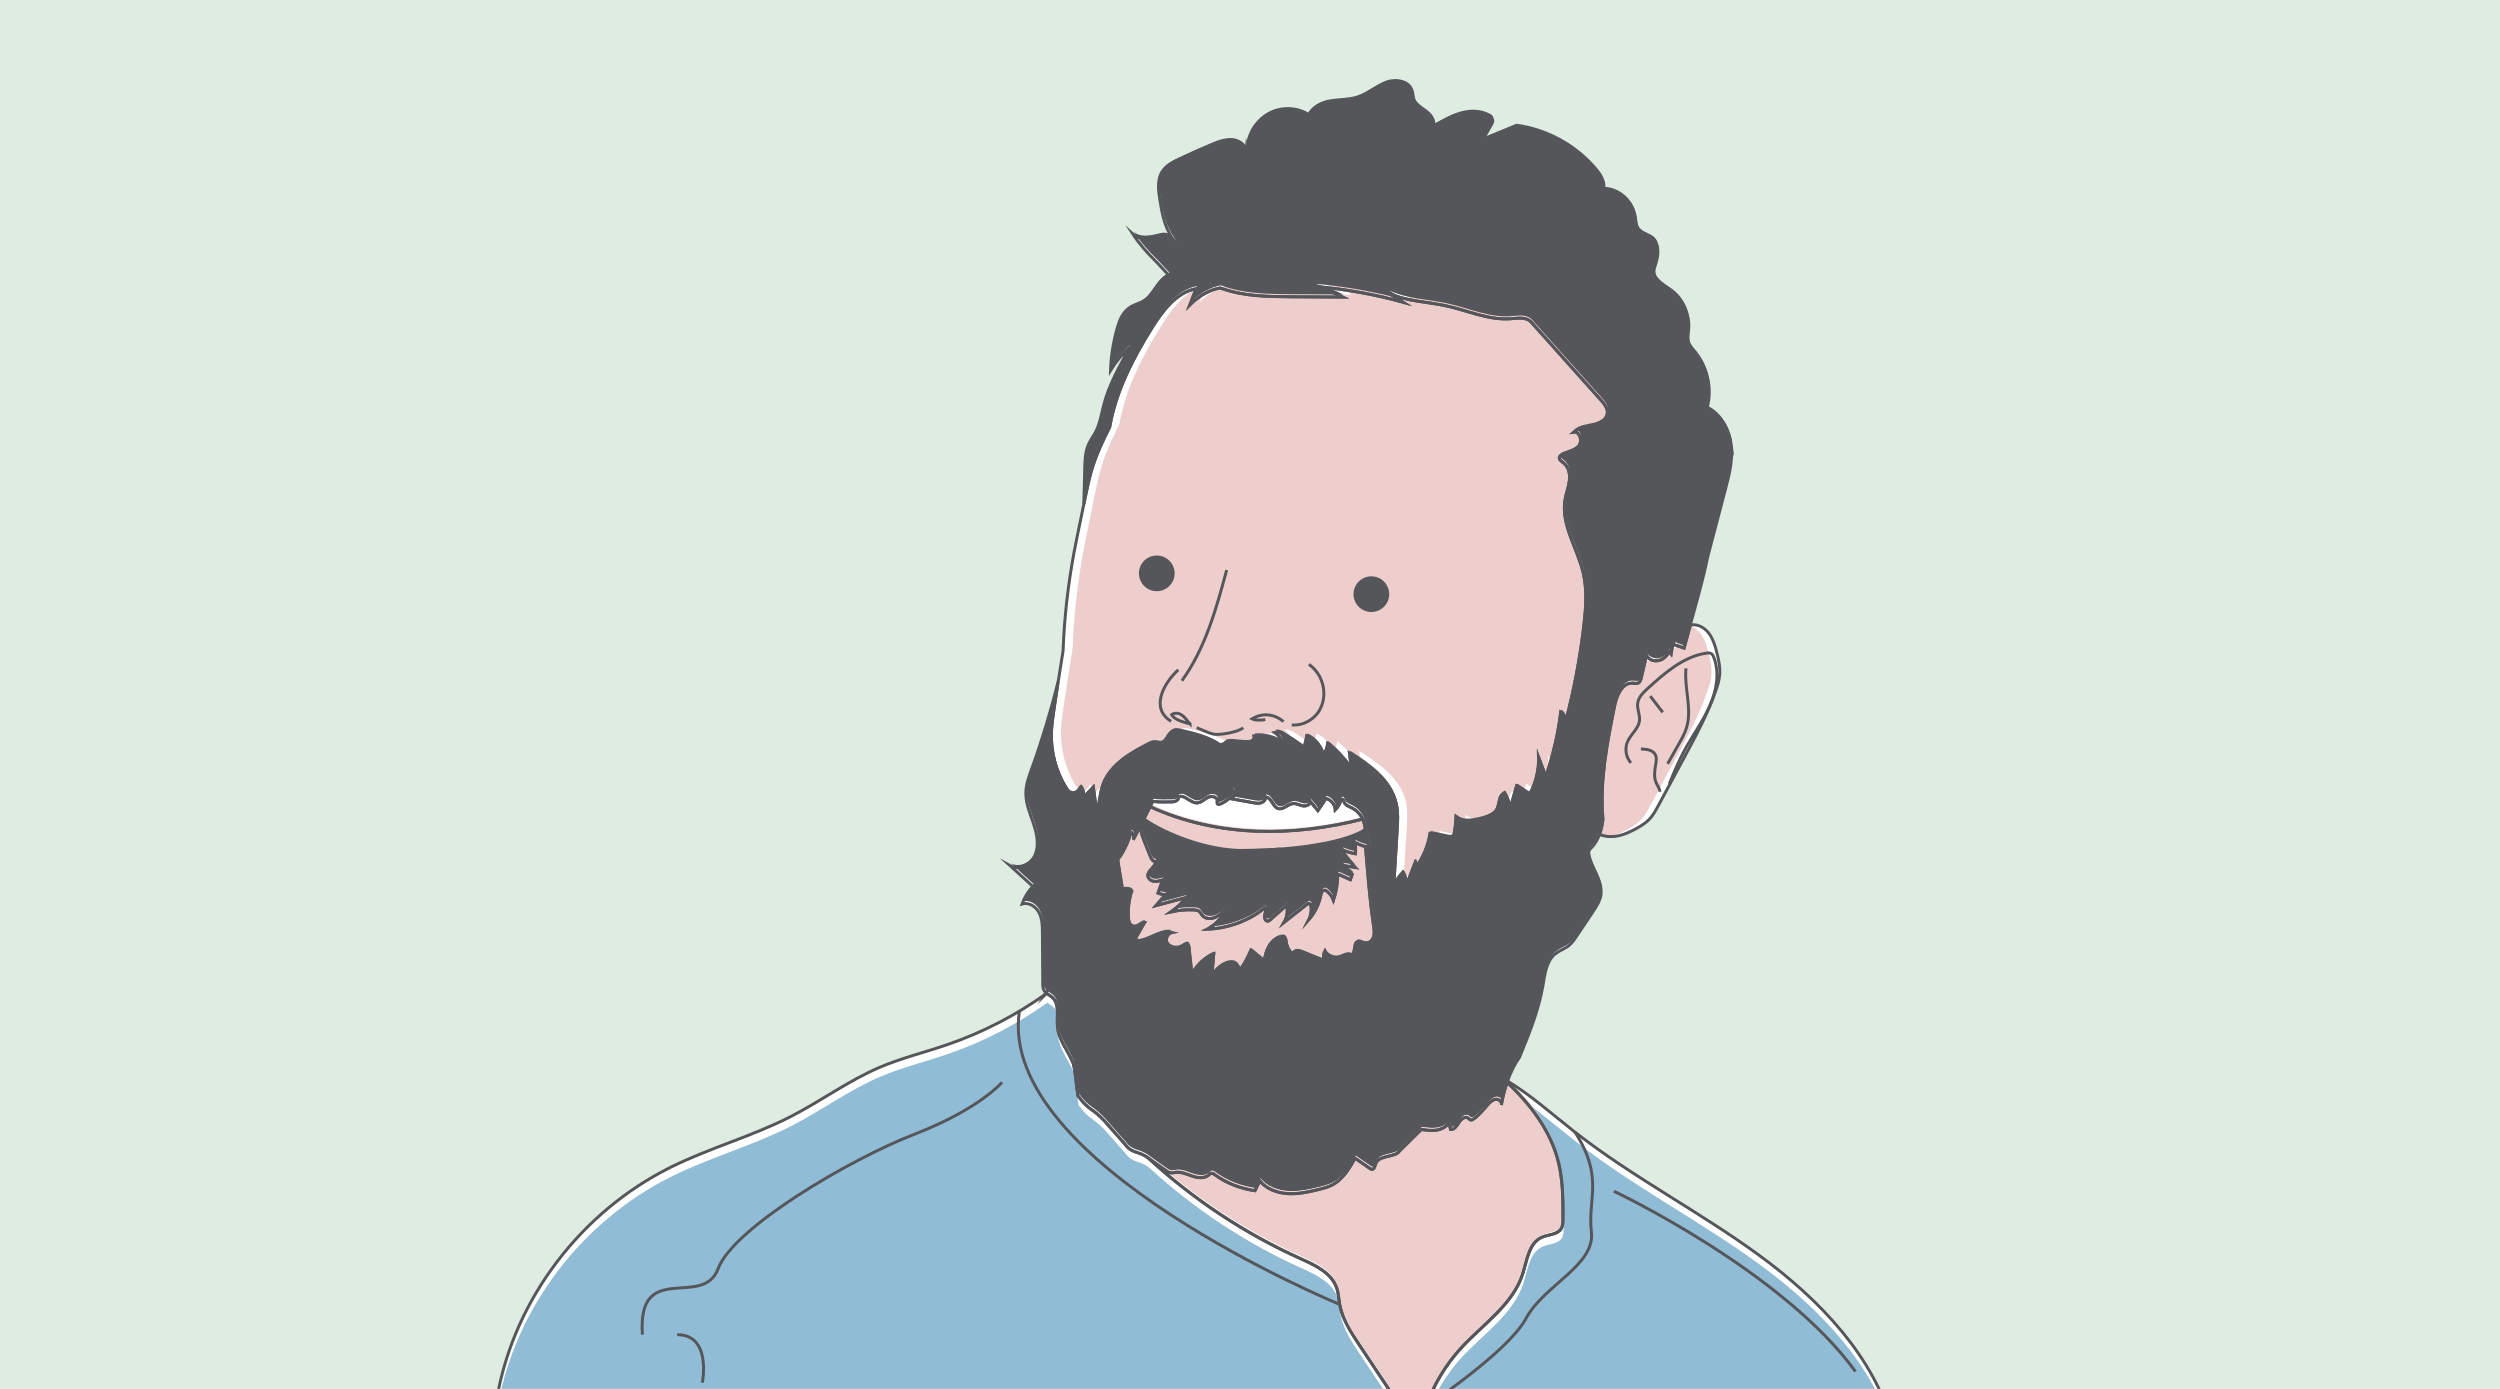 <?xml version="1.0" encoding="UTF-8"?>
<svg id="Layer_1" xmlns="http://www.w3.org/2000/svg" xmlns:xlink="http://www.w3.org/1999/xlink" version="1.1" viewBox="0 0 841.89 467.72">
  <!-- Generator: Adobe Illustrator 29.0.0, SVG Export Plug-In . SVG Version: 2.1.0 Build 186)  -->
  <defs>
    <style>
      .st0, .st1 {
        fill: none;
      }

      .st2 {
        fill: #deece2;
      }

      .st3 {
        fill: #90bcd6;
      }

      .st4 {
        fill: #55565a;
      }

      .st5 {
        fill: #fff;
      }

      .st6 {
        fill: #edcecc;
      }

      .st7 {
        clip-path: url(#clippath);
      }

      .st1 {
        stroke: #55565a;
        stroke-miterlimit: 10;
      }
    </style>
    <clipPath id="clippath">
      <rect class="st0" width="841.89" height="467.72"/>
    </clipPath>
  </defs>
  <g class="st7">
    <rect class="st2" width="841.89" height="467.72"/>
    <g>
      <g>
        <path class="st5" d="M420.47,50.82c.03.48.07.96.15,1.44.04-.5-.01-.98-.15-1.44Z"/>
        <path class="st5" d="M539.56,134.36c-7.9-8.83-15.8-17.67-23.7-26.5-1.71-1.49-4.39-1.06-6.7-.88-7.38.57-14.44-2.76-21.68-4.34-6.51-1.42-13.44-1.45-19.44-4.34,1.63,1.04,3.26,2.07,4.89,3.11-9.64-2.66-19.53-4.43-29.49-5.28,3.18.9,6.28,2.1,9.24,3.56-5.77-.03-11.55-.07-17.32-.1-8.09-.05-16.38-.13-23.95-2.98-3.22.47-7.2,2.61-10.26,5.69.7-1.81,1.4-3.63,2.1-5.44-6.65,1.31-11.18,7.34-14.78,13.08-6.5,10.36-12.22,21.48-14.31,33.54-2.11,4.11-4.43,8.98-5.98,14.11-.94,3.1-1.59,6.27-2.25,9.45-.16.8-.33,1.6-.49,2.4-.53,2.56-1.05,5.12-1.58,7.67-.6,2.92-1.2,5.83-1.75,8.76-2.02,10.89-3.25,21.93-3.66,33.01-.53,3.39-1.09,6.84-1.64,10.32-.57,3.62-1.13,7.29-1.65,10.95-.25,1.82-.5,3.64-.59,5.47-.36,6.95,1.46,13.99,5.14,19.89.32.52.7,1.06,1.26,1.3,1.36.58,2.67-.87,3.45-2.13,1,.96,1.27,2.6.63,3.83,1.2-1.27,2.4-2.54,3.6-3.81.28,2.07.56,4.13.84,6.2.07.52.45,1.22.92.97-.02-1.13.15-2.13.33-3.12.32-1.79.64-3.59,1.29-5.28,1.19-3.08,3.45-5.65,6.04-7.7,2.59-2.05,5.52-3.62,8.44-5.16.83-.44,1.7-.89,2.64-.86.73.02,1.45.32,2.17.19,1.96-.34,2.29-3.35,4.14-4.07.78-.3,1.66-.12,2.47.07,4.61,1.05,9.35,2.16,13.25,4.82.7-.08,1.24-.47,1.57-.43.13-.86,1.28-1.01,2.15-.96,1.49.1,2.98.2,4.47.3.8.05,1.63.1,2.36-.23s1.29-1.17,1.03-1.92c3.26-.3,6.62.52,9.38,2.29-.31-1.42-1.19-2.71-2.4-3.5,1.1-.35,2.26.24,3.24.84,2.27,1.37,4.47,2.86,6.6,4.46.62-2.37.78-3.25.94-4.13,2.7,1.16,4.84,3.57,5.65,6.39.76-1.14,1.24-2.46,1.4-3.81,3.04,2.46,5.75,5.34,8.01,8.53l-.66-5.26c6.77,4.32,14.12,9.45,15.81,17.3.58,2.7.42,5.5.25,8.26-.38,6.2-.75,12.4-1.13,18.6,0,0,1.61-2.62,3.01-4.11.93,1.33,1.33,3.03,1.09,4.64,1.06-2.71,2.12-5.42,3.17-8.13.4.51.49,1.24.22,1.83,2.41-3.36,4.03-7.29,4.7-11.38,1.89.4,3.77.8,5.66,1.2.65.14,1.41.25,1.92-.17.38-.32.51-.85.6-1.34.31-1.72.51-3.46.59-5.2,1.72,1.88,4.73,1.47,7.21.91,2.69-.61,5.79-1.55,6.76-4.14.66-1.78.51-4.42,2.36-4.83.93,1.52,1.58,3.21,1.92,4.97l2.11-7.37c1.44.96,2.88,1.93,4.32,2.89,2.13-3.8,3.22-8.18,3.1-12.53.81,2.17,1.62,4.34,2.43,6.51,2.67-8.05,4.19-14.86,5.03-21.75,1,.68,1.65,1.86,1.67,3.08,2.8-10.58,4.84-21.36,6.11-32.23.69-5.86,1.14-11.86-.18-17.62-1.93-8.43-7.63-16.39-6.13-24.9.38-2.13,1.2-4.18,1.45-6.33.25-2.15-.23-4.58-1.94-5.9-.7-.54-1.71-1.18-1.42-2.03.15-.45.64-.69,1.08-.86,1.95-.76,4.17-1.26,5.45-2.92s.36-4.87-1.72-4.6c1.71-1.56,4.22-1.73,6.48-2.26,2.26-.53,4.74-1.96,4.85-4.27.08-1.64-1.08-3.04-2.18-4.27Z"/>
        <g>
          <path class="st5" d="M421.95,286.36c.55,0,1.1-.02,1.64-.04-.54.01-1.09.03-1.64.04Z"/>
          <path class="st5" d="M423.59,286.32c.24,0,.48-.01.72-.02-.24,0-.48.01-.72.02Z"/>
          <path class="st5" d="M421.25,286.37c.24,0,.47,0,.7-.01-.23,0-.47,0-.7.01Z"/>
          <path class="st5" d="M418.92,286.39c.78,0,1.56,0,2.33-.02-.77.01-1.54.02-2.33.02Z"/>
          <path class="st5" d="M424.31,286.3c.63-.02,1.25-.04,1.87-.07-.62.03-1.24.05-1.87.07Z"/>
          <path class="st5" d="M429.3,286.06c.53-.03,1.05-.07,1.56-.11-.52.04-1.04.07-1.56.11Z"/>
          <path class="st5" d="M428.7,286.1c.2-.01.4-.03.6-.04-.2.01-.4.03-.6.04Z"/>
          <path class="st5" d="M426.54,286.22c.73-.03,1.45-.07,2.16-.11-.71.04-1.43.08-2.16.11Z"/>
          <path class="st5" d="M426.18,286.23c.12,0,.24,0,.36-.01-.12,0-.24,0-.36.01Z"/>
          <path class="st5" d="M430.86,285.96c.22-.02.45-.03.67-.05-.22.02-.45.03-.67.05Z"/>
          <path class="st5" d="M385.83,275.87s0,.01,0,.02c3.84,2.98,18.53,10.5,33.09,10.5.78,0,1.56,0,2.33-.02.24,0,.47,0,.7-.01.55,0,1.1-.02,1.64-.04.24,0,.48-.01.72-.02.63-.02,1.25-.04,1.87-.07.12,0,.24,0,.36-.01.73-.03,1.45-.07,2.16-.11.2-.01.4-.03.6-.04.53-.03,1.05-.07,1.56-.11.22-.02.45-.03.67-.05.53-.04,1.05-.08,1.57-.13.17-.01.34-.03.5-.04.67-.06,1.33-.13,1.98-.19.15-.02.3-.03.45-.05.51-.06,1.01-.11,1.5-.17.2-.02.4-.05.6-.07.49-.06.98-.13,1.46-.19.16-.02.32-.04.47-.06.62-.09,1.22-.18,1.82-.27.13-.02.25-.04.37-.06.48-.08.94-.15,1.41-.23.18-.03.35-.06.52-.09.45-.08.88-.16,1.32-.24.13-.02.25-.05.38-.07.54-.11,1.07-.21,1.58-.32.12-.03.24-.05.37-.08.4-.09.79-.18,1.17-.26.15-.04.3-.07.45-.11.39-.09.78-.19,1.15-.29.09-.02.18-.05.27-.07.46-.12.9-.24,1.33-.36.11-.03.22-.06.33-.1.32-.09.64-.19.95-.29.12-.04.25-.08.37-.12.34-.11.66-.22.98-.33.06-.02.11-.04.17-.06.36-.13.71-.26,1.04-.39.09-.04.18-.07.27-.11.25-.1.48-.2.71-.3.09-.04.18-.08.27-.12.27-.12.53-.24.77-.36.02-.01.05-.02.08-.04.26-.13.51-.26.74-.39.07-.04.13-.08.19-.11.17-.1.32-.2.47-.3.06-.04.12-.08.17-.12.19-.13.37-.26.52-.39-.11-1.23-.37-2.43-.89-3.54-11.63,2.96-23.63,4.52-35.61,4.08-12.37-.46-24.72-3.11-35.96-8.28-.72,1.47-1.45,2.94-2.19,4.4.08.06.15.13.24.2,0,0,0,0,0,0Z"/>
          <path class="st5" d="M462.97,311.19c-.61-4.16-1.08-8.33-1.47-12.44-.46-4.83-.83-9.55-1.22-14.01-1.27-.32-2.5-.81-3.63-1.47.33,1.27.42,2.6.25,3.89-1.48-.25-2.93-.68-4.3-1.29.26,1.83,4.21,5.88,4.21,5.88l-4.21-.67c-.14.03,3.39,2.93,3.29,3.03-.05.05-.33.8-.69,1.77-2.37-1.08-4.22-1.9-4.22-1.82-.03,2.98-.52,5.95-1.45,8.78-.41-1.17-1.16-2.21-2.13-2.99-.28-.22-.61-.43-.97-.41-.75.05-1.04.98-1.18,1.71-.6,3.02-2,5.88-4.03,8.2.8-1.58,1.02-3.44.62-5.16l-.83-.32c-2.71,2.13-5.42,4.27-8.12,6.4,1-1.74,1.33-3.85.9-5.8-1.84,1.63-3.68,3.27-5.52,4.9-.24.22-.51.44-.83.48-.86.1-1.24-1.09-1.07-1.94.17-.85.54-1.81.04-2.51-5.45,4.37-12.34,6.91-19.32,7.15,2.67-1.35,4.82-3.71,5.91-6.5-1.06,1.03-2.15,2.09-3.53,2.62-1.38.53-3.12.4-4.09-.71-.41-.46-.66-1.06-1.15-1.43-.51-.38-1.18-.44-1.81-.47-2.53-.11-5.08.11-7.56.65,1.91-1.29,3.59-2.91,4.95-4.77-3.35.89-6.7,1.78-10.04,2.67,1.06-1.22,2.11-2.45,3.17-3.67-.85-.03-1.7-.21-2.49-.53.52-1.48,1.03-2.96,1.55-4.44-.95.3-1.94.61-2.93.47-.99-.14-1.97-.87-2.04-1.87-.14-1.88,2.75-2.95,2.57-4.83-.84.11-1.39-.83-1.7-1.61-.34-.85-.68-1.71-1.02-2.56-.87-2.19-2.2-5.07-2.42-7.64-.78,1.51-1.57,3.02-2.38,4.51.48-.87.11-2.09-.76-2.56-.88,3.35-2.41,6.54-4.48,9.32-.33-2.73.58,4.04,1.67,10.06,1.02-.32,2.18-.18,3.09.38-1,3.05-1.37,6.31-1.08,9.51.1,1.08.47,2.39,1.54,2.63,1.37.31,2.44-1.46,3.85-1.47-.9,1.56-1.81,3.13-2.71,4.69-.22.38-.44.84-.24,1.23.24.47.92.47,1.44.36,3.64-.79,6.99-3.71,10.63-2.9-1.7.35-2.32,2.84-1.2,4.17,1.12,1.33,3.31,1.37,4.74.38.62-.43,1.47-1.02,2-.48.22.22.26.55.29.86.33,3.03.65,6.07.98,9.1,1.56-3.04,4.21-5.52,7.36-6.86-.22,2.58-.43,5.15-.65,7.73.84-2.01,2.53-3.65,4.56-4.43.97-.37,2.08-.54,3.04-.14.96.4,1.66,1.52,1.73,2.47,1.53-2.11,2.81-4.4,3.81-6.8,1.48,1.23,2.95,2.46,4.43,3.69.37-1.76.75-3.55,1.65-5.11.89-1.56,2.39-2.88,4.17-3.09.4-.05.85-.03,1.17.23.41.34.44.93.5,1.46.18,1.56.89,3.06,1.99,4.19.15-1.3,2.08-1.18,3.3-.69l7.6,3.11c-.49-1.12-.44-2.46.12-3.55.7,1.61,2.61,2.6,4.34,2.24.91-.19,1.72-.69,2.61-.93.89-.24,2.01-.13,2.51.65.24-1.29.47-2.57.71-3.86.07-.36.14-.74.41-.99.69-.64,1.73.14,2.64.35,1.34.31,2.68-.81,3.12-2.11.44-1.3.23-2.73.03-4.09Z"/>
          <path class="st5" d="M459.34,275.48c-.06-.14-.11-.28-.18-.41-.77-1.46-2.01-2.66-3.49-3.39-.96-.47-2.12-.85-2.54-1.84-.11-.26-.16-.54-.32-.78-.16-.23-.48-.4-.72-.25-.3,1.34-.99,2.59-1.97,3.55-.09-1.79-1.47-3.44-3.21-3.85-.57,1.19-1.46,2.22-2.66,4.09-.87-1.04-1.74-2.08-2.6-3.12.14,1.12-1.34,1.75-2.45,1.54-1.11-.21-2.15-.86-3.27-.77-1.8.15-3.28,2.18-5.01,1.67-1.93-.57-2.31-3.88-4.32-3.87.13.88-.62,1.69-1.47,1.95-.85.26-1.76.11-2.63-.05-2.34-.42-4.69-.84-7.03-1.26.7-.83.75-2.16.09-3.03.3,2.22-2.04,3.8-4.09,4.71-.3.13-.69.26-.94.05-.32-.26-.15-.77-.16-1.18-.02-1.37-2.04-1.67-3.25-1.03-1.21.64-2.25,1.79-3.61,1.81-2.31.04-4.35-3.16-6.33-1.96.49.91-.96,1.58-1.99,1.61-2.32.06-4.63.12-6.55-.19-.29.6-.59,1.2-.88,1.8,11.24,5.17,23.58,7.82,35.96,8.28,11.98.45,23.98-1.12,35.61-4.08Z"/>
          <path class="st5" d="M461.86,285.04c-.72-1.97-1.25-4-1.58-6.07-.02.02-.04.03-.06.05-.15.13-.33.26-.52.39-.06.04-.11.08-.17.12-.15.1-.31.2-.47.3-.06.04-.12.08-.19.11-.23.13-.47.26-.74.39-.02.01-.05.02-.08.04-.24.12-.5.24-.77.36-.09.04-.18.08-.27.12-.23.1-.47.2-.71.3-.09.04-.18.07-.27.11-.33.13-.68.26-1.04.39-.06.02-.11.04-.17.06-.32.11-.64.22-.98.33-.12.04-.24.08-.37.12-.31.1-.62.19-.95.29-.11.03-.21.06-.33.1-.43.12-.87.24-1.33.36-.09.02-.18.05-.27.07-.38.1-.76.19-1.15.29-.15.04-.3.07-.45.11-.38.09-.77.18-1.17.26-.12.03-.24.05-.37.08-.51.11-1.04.22-1.58.32-.12.02-.25.05-.38.07-.43.08-.87.16-1.32.24-.17.03-.35.06-.52.09-.46.08-.93.16-1.41.23-.13.02-.25.04-.37.06-.59.09-1.2.18-1.82.27-.16.02-.31.04-.47.06-.48.07-.97.13-1.46.19-.11.01-.21.03-.32.04-.09.01-.19.02-.28.03-.49.06-.99.12-1.5.17-.15.02-.3.03-.45.05-.65.07-1.31.13-1.98.19-.17.02-.34.03-.5.04-.52.05-1.04.09-1.57.13-.22.02-.45.03-.67.05-.52.04-1.04.07-1.56.11-.2.01-.4.03-.6.04-.71.04-1.43.08-2.16.11-.12,0-.24,0-.36.01-.62.03-1.24.05-1.87.07-.24,0-.48.01-.72.02-.54.01-1.09.03-1.64.04-.23,0-.47,0-.7.01-.77.01-1.54.02-2.33.02-.46,0-.93,0-1.39-.02-14.1-.45-27.98-7.6-31.7-10.48,0,0,0-.01,0-.02,0,0,0,0,0,0-.09-.07-.17-.13-.24-.2-.38.75-.76,1.5-1.15,2.25.22,2.57,1.55,5.46,2.42,7.64.34.85.68,1.71,1.02,2.56.31.79.86,1.72,1.7,1.61.18,1.88-2.71,2.95-2.57,4.83.07.99,1.05,1.73,2.04,1.87.99.14,1.98-.17,2.93-.47-.52,1.48-1.03,2.96-1.55,4.44.79.33,1.64.51,2.49.53-1.06,1.22-2.11,2.45-3.17,3.67,3.35-.89,6.7-1.78,10.04-2.67-1.36,1.86-3.04,3.48-4.95,4.77,2.48-.54,5.03-.76,7.56-.65.63.03,1.3.09,1.81.47.49.37.75.97,1.15,1.43.97,1.11,2.72,1.24,4.09.71,1.38-.53,2.47-1.59,3.53-2.62-1.09,2.79-3.24,5.15-5.91,6.5,6.98-.23,13.87-2.78,19.32-7.15.51.7.13,1.66-.04,2.51-.17.85.21,2.04,1.07,1.94.32-.04.59-.26.83-.48,1.84-1.63,3.68-3.27,5.52-4.9.43,1.96.1,4.07-.9,5.8,2.71-2.13,5.42-4.27,8.12-6.4l.83.32c.4,1.72.18,3.58-.62,5.16,2.02-2.32,3.43-5.18,4.03-8.2.15-.74.43-1.66,1.18-1.71.36-.02.69.19.97.41.97.77,1.72,1.82,2.13,2.99.93-2.83,1.43-5.8,1.45-8.78,0-.08,1.84.74,4.22,1.82.35-.97.64-1.72.69-1.77.1-.1-3.42-3-3.29-3.03l4.21.67s-3.95-4.04-4.21-5.88c1.37.61,2.82,1.05,4.3,1.29.16-1.3.08-2.63-.25-3.89,1.13.67,2.36,1.16,3.63,1.47.52.13,1.05.24,1.58.3Z"/>
        </g>
        <path class="st5" d="M563.86,216.64c-.3,1.06-.5,2.16-.65,3.25-.21-.25-.43-.49-.65-.73-.57,1.01-1.3,1.9-2.3,2.49-1.79,1.06-4.59.6-5.3-1.36-.59,2.52-1.18,5.05-1.77,7.57-.17.72-.41,1.53-1.08,1.84-.55.26-1.19.08-1.8.03-3.62-.25-5.44,4.22-6.15,7.78-2.51,12.54-5.03,25.29-3.89,38.03-.2,1.68-.55,3.45-1.14,5.11,1.64.68,3.51.86,5.29.63,2.6-.35,5.04-1.48,7.33-2.76,1.49-.84,2.95-1.76,4.13-2.99,1.26-1.32,2.14-2.95,3.01-4.56,3-5.58,6-11.17,9.01-16.75,3.86-7.18,7.73-14.39,10.4-22.09.59-1.69,1.12-3.41,1.27-5.19.23-2.63-.35-5.26-1.02-7.81-.54-2.06-1.16-4.15-2.37-5.9-1.21-1.75-3.14-3.14-5.27-3.2-.41-.01-.81.04-1.2.12-.71,2.59-1.42,5.17-2.12,7.76-1.25-.42-2.49-.84-3.74-1.26Z"/>
        <path class="st5" d="M638.11,480.28c-6.62-24.04-25.03-43.12-45.14-57.85-20.11-14.73-42.51-26.21-62.15-41.57-7.46-5.83-14.6-12.26-22.64-17.16-.05.14-.1.28-.15.43,8.01,7.63,14.65,16.31,17.26,26.92,1.52,6.21,1.52,12.68,1.52,19.07,0,1.14-.02,2.35-.63,3.32-1.28,2.04-4.26,1.88-6.47,2.85-4.37,1.92-4.98,7.68-6.43,12.23-3.35,10.53-13.5,17.09-20.95,25.25-5.14,5.64-9.12,12.32-11.68,19.51,27.04.29,54.08.59,81.12.88,25.57.28,51.36.58,76.33,6.12Z"/>
        <path class="st5" d="M352.87,334.13s-.03.04-.05.07c.02-.02.05-.03.07-.05,0,0-.01-.01-.02-.02Z"/>
        <path class="st5" d="M583.51,149.66c-.57-5.04-3.43-10.15-8.21-12.53,1.8-6.22.37-13.28-3.71-18.31-.91-1.12-1.96-2.18-2.41-3.55-.53-1.62-.13-3.38-.02-5.08.29-4.7-1.91-9.48-5.68-12.3-2.47-1.85-5.9-3.47-6.03-6.56-.04-.98.29-1.92.59-2.85.88-2.75,1.34-6.18-.76-8.16-1.47-1.39-3.86-1.65-5.04-3.3-.85-1.19-.83-2.77-1.06-4.22-.81-5.07-5.53-9.23-10.67-9.39.53-2.26-.9-4.49-2.4-6.27-6.77-8.05-16.52-13.54-27.22-14.99-3.69,1.52-7.39,3.04-11.08,4.57.95-1.68,1.9-3.37,2.85-5.05.29-.51.58-1.07.45-1.64-.13-.55-.63-.92-1.12-1.2-2.88-1.65-6.46-1.7-9.66-.85-3.21.85-6.13,2.51-9.01,4.15.42-1.9-1.16-3.64-2.74-4.78-1.58-1.14-3.44-2.24-4-4.11-.23-.77-.21-1.6-.41-2.38-.9-3.55-5.74-4.46-9.18-3.2-3.44,1.26-6.26,3.88-9.74,5.01-2.86.93-5.95.77-8.92,1.25-2.97.48-6.11,1.86-7.29,4.63-4.38-2.74-10.37-2.64-14.65.24-3.89,2.61-6.18,7.37-5.93,12.03.14.46.19.94.15,1.44-.08-.48-.13-.96-.15-1.44-.6-1.98-2.71-3.5-4.85-3.78-2.64-.35-5.25.67-7.7,1.7-3.69,1.55-7.35,3.19-10.96,4.91-1.78.84-3.61,1.76-4.81,3.33-2.09,2.73-1.65,6.56-1.1,9.95.77,4.82,1.6,9.81,5.46,14.78-1.08-1.32-2.35-2.75-4.05-2.87-.64-.05-1.27.1-1.89.26-2.9.72-6.37,1.44-8.57-.59,2.24,3.44,5.01,6.53,7.95,9.39,1.36,1.46,2.72,2.93,4.08,4.39-3.87,1.64-5.1,6.73-8.67,8.95-1.53.95-3.38,1.31-4.86,2.34-2.13,1.48-3.12,4.1-3.82,6.59-1.32,4.63-2.07,9.43-2.24,14.24,1.79-2.94,4.02-5.61,6.6-7.89-3.56,6.32-7.16,12.73-8.96,19.76-.74,2.88-1.18,5.87-2.52,8.53-.8,1.59-1.91,3.02-2.61,4.65-1.04,2.43-1.12,5.14-1.19,7.78-.1,4.03-.21,8.06-.31,12.09,0,.03,0,.06,0,.09.16-.8.33-1.6.49-2.4.65-3.17,1.31-6.35,2.25-9.45,1.55-5.13,3.87-9.99,5.98-14.11,2.09-12.05,7.81-23.17,14.31-33.54,3.6-5.74,8.13-11.77,14.78-13.08-.7,1.81-1.4,3.63-2.1,5.44,3.06-3.07,7.04-5.22,10.26-5.69,7.57,2.85,15.86,2.93,23.95,2.98,5.77.03,11.55.07,17.32.1-2.96-1.47-6.06-2.66-9.24-3.56,9.97.85,19.85,2.62,29.49,5.28-1.63-1.04-3.26-2.07-4.89-3.11,6.01,2.89,12.93,2.92,19.44,4.34,7.24,1.57,14.29,4.91,21.68,4.34,2.32-.18,4.99-.61,6.7.88,7.9,8.83,15.8,17.67,23.7,26.5,1.09,1.22,2.26,2.63,2.18,4.27-.11,2.31-2.59,3.74-4.85,4.27-2.26.53-4.77.69-6.48,2.26,2.07-.27,2.99,2.94,1.72,4.6s-3.5,2.16-5.45,2.92c-.44.17-.93.41-1.08.86-.29.84.72,1.48,1.42,2.03,1.72,1.32,2.19,3.75,1.94,5.9-.25,2.15-1.07,4.2-1.45,6.33-1.5,8.51,4.19,16.48,6.13,24.9,1.32,5.75.87,11.76.18,17.62-1.27,10.87-3.32,21.65-6.11,32.23-.03-1.21-.67-2.4-1.67-3.08-.85,6.89-2.37,13.7-5.03,21.75-.81-2.17-1.62-4.34-2.43-6.51.11,4.36-.97,8.74-3.1,12.53-1.44-.96-2.88-1.93-4.32-2.89l-2.11,7.37c-.33-1.75-.99-3.45-1.92-4.97-1.85.41-1.7,3.06-2.36,4.83-.96,2.59-4.06,3.53-6.76,4.14-2.48.56-5.49.97-7.21-.91-.08,1.74-.28,3.48-.59,5.2-.09.49-.21,1.02-.6,1.34-.51.43-1.27.31-1.92.17-1.89-.4-3.77-.8-5.66-1.2-.66,4.09-2.29,8.01-4.7,11.38.27-.59.18-1.32-.22-1.83-1.06,2.71-2.12,5.42-3.17,8.13.24-1.61-.16-3.31-1.09-4.64-1.4,1.48-3.01,4.11-3.01,4.11.38-6.2.75-12.4,1.13-18.6.17-2.76.33-5.56-.25-8.26-1.69-7.85-9.04-12.98-15.81-17.3l.66,5.26c-2.26-3.19-4.97-6.07-8.01-8.53-.16,1.36-.64,2.68-1.4,3.81-.81-2.82-2.95-5.24-5.65-6.39-.16.88-.32,1.76-.94,4.13-2.12-1.59-4.33-3.08-6.6-4.46-.99-.6-2.14-1.19-3.24-.84,1.21.8,2.09,2.08,2.4,3.5-2.76-1.77-6.11-2.59-9.38-2.29.26.75-.3,1.59-1.03,1.92s-1.56.28-2.36.23c-1.49-.1-2.98-.2-4.47-.3-.86-.06-2.02.1-2.15.96-.33-.04-.87.34-1.57.43-3.91-2.67-8.64-3.77-13.25-4.82-.82-.19-1.69-.37-2.47-.07-1.85.72-2.18,3.73-4.14,4.07-.72.13-1.44-.18-2.17-.19-.94-.02-1.81.43-2.64.86-2.92,1.54-5.85,3.11-8.44,5.16-2.59,2.05-4.84,4.63-6.04,7.7-.66,1.69-.98,3.49-1.29,5.28-.18,1-.35,1.99-.33,3.12-.46.25-.85-.45-.92-.97-.28-2.07-.56-4.13-.84-6.2-1.2,1.27-2.4,2.54-3.6,3.81.64-1.23.37-2.87-.63-3.83-.78,1.26-2.09,2.71-3.45,2.13-.57-.24-.94-.78-1.26-1.3-3.68-5.9-5.5-12.95-5.14-19.89.1-1.83.34-3.66.59-5.47.51-3.67,1.08-7.33,1.65-10.95-2.45,9.85-5.38,19.58-8.83,29.13-.98,2.71-2.01,5.47-2.05,8.35-.05,3.54,1.4,6.9,2.53,10.25s1.95,7.07.69,10.37c-1.26,3.3-5.39,5.69-8.47,3.95,2.54,2.31,5.08,4.63,7.62,6.94-1.63,1.67-2.88,3.71-3.64,5.92,2.22-.72,4.66.85,5.73,2.92,1.07,2.07,1.11,4.51,1.12,6.84.04,5.66.07,11.31.11,16.97,0,.83.02,1.71.45,2.43.21.35.49.63.81.88,0,0,.01.01.02.02.6.46,1.31.82,1.88,1.31,2.63,2.3,1.46,6.5,1.8,9.97.42,4.37,3.48,7.98,5.18,12.03.8,1.91,1.29,9.11,1.69,11.18,4.07,5.41,4.46,3.68,9.08,8.63.63.68,6.17,7.05,6.81,7.72,2.39,3.29,4.53,2.12,7.82,4.63,1.91,1.45,3.89,2.83,5.85,4.18.52.36,1.07.73,1.7.81.56.07,1.11-.1,1.67-.17,1.93-.25,3.79.67,5.64,1.29,1.85.62,4.11.87,5.55-.45.22-.2.43-.44.71-.52.44-.12.87.17,1.23.44,3.91,2.89,8.63,4.68,13.56,5.42.54-1.1,1.08-2.2,1.62-3.3,2.25,2.73,5.85,4.06,9.38,4.28,3.53.22,7.04-.55,10.47-1.39,1.58-.39,3.18-.8,4.62-1.56,3.52-1.86,5.66-5.5,7.62-8.97,1.67,1.16,3.35,2.32,5.02,3.47.18.13.38.26.6.28.82.09,1.04-1.07,1.32-1.85,1.11-3.14,6.53-2,8.03-4.33,2.45-2.42,4.9-4.85,7.35-7.27,1.67.26,3.36.51,5.03.26,1.67-.25,3.33-1.06,4.22-2.49l.59,2.24c1.29.13,2.14-1.25,2.82-2.35.68-1.1,2.08-2.22,3.12-1.45.28.2.49.53.83.61.33.08.66-.11.93-.3,1.88-1.3,3.32-3.11,4.82-4.83.72-.82,1.54-1.68,2.62-1.83,1.08-.15,2.33.85,1.97,1.88.43-2.62,1.1-5.18,1.95-7.61.05-.14.1-.29.15-.43,1.08-2.98,2.44-5.72,4.03-7.99,3.23-7.86,6.48-15.8,7.89-24.18.66-3.88,1.15-8.28,4.25-10.71,1.37-1.07,3.1-1.61,4.46-2.7,1.1-.88,1.89-2.06,2.67-3.23,1.82-2.73,3.65-5.46,5.47-8.19,1.17-1.76,2.37-3.59,2.68-5.68.68-4.69-3.25-8.78-4.03-13.45-.08-.48-.12-.98.05-1.43.18-.45.56-.79.9-1.13,1.18-1.2,2.01-2.73,2.6-4.37.59-1.65.93-3.43,1.14-5.11-1.14-12.74,1.38-25.49,3.89-38.03.71-3.56,2.53-8.03,6.15-7.78.61.04,1.25.22,1.8-.03.67-.31.91-1.12,1.08-1.84.59-2.52,1.18-5.05,1.77-7.57.71,1.96,3.51,2.42,5.3,1.36.99-.59,1.72-1.48,2.3-2.49.22.24.44.48.65.73.15-1.09.35-2.19.65-3.25,1.25.42,2.49.84,3.74,1.26.71-2.59,1.42-5.17,2.12-7.76.19-.7.38-1.39.57-2.09l.87-3.2c1.65-6.01,3.29-12.02,4.47-17.88,1.95-7.44,3.9-14.88,5.86-22.33,1.29-4.91,2.58-9.95,2.02-14.99ZM462.94,315.28c-.44,1.3-1.78,2.42-3.12,2.11-.92-.21-1.96-.99-2.64-.35-.27.25-.34.63-.41.99-.24,1.29-.47,2.57-.71,3.86-.51-.78-1.62-.89-2.51-.65-.89.24-1.71.75-2.61.93-1.72.36-3.63-.63-4.34-2.24-.56,1.09-.61,2.42-.12,3.55l-7.6-3.11c-1.21-.5-3.14-.61-3.3.69-1.1-1.13-1.81-2.63-1.99-4.19-.06-.52-.1-1.12-.5-1.46-.31-.26-.76-.28-1.17-.23-1.78.21-3.28,1.53-4.17,3.09-.89,1.56-1.27,3.35-1.65,5.11-1.48-1.23-2.95-2.46-4.43-3.69-.99,2.41-2.27,4.7-3.81,6.8-.07-.95-.77-2.07-1.73-2.47-.96-.4-2.07-.23-3.04.14-2.04.77-3.73,2.41-4.56,4.43.22-2.58.43-5.15.65-7.73-3.15,1.35-5.8,3.82-7.36,6.86-.33-3.03-.65-6.07-.98-9.1-.03-.31-.08-.64-.29-.86-.53-.53-1.38.06-2,.48-1.43.99-3.62.95-4.74-.38-1.12-1.33-.51-3.82,1.2-4.17-3.64-.81-6.99,2.11-10.63,2.9-.52.11-1.19.11-1.44-.36-.2-.39.02-.85.24-1.23.9-1.56,1.81-3.13,2.71-4.69-1.41,0-2.48,1.78-3.85,1.47-1.06-.24-1.44-1.55-1.54-2.63-.3-3.2.07-6.46,1.08-9.51-.91-.56-2.07-.7-3.09-.38-.74-4.1-1.4-8.55-1.64-10.1,2.05-2.77,3.57-5.94,4.45-9.28.87.46,1.24,1.69.76,2.56.81-1.49,1.6-3,2.38-4.51,0,0,0,0,0,0,1.14-2.2,2.25-4.42,3.34-6.65.29-.6.6-1.19.88-1.8,1.92.31,4.23.25,6.55.19,1.03-.03,2.48-.7,1.99-1.61,1.98-1.2,4.02,2,6.33,1.96,1.37-.02,2.41-1.17,3.61-1.81,1.21-.64,3.23-.33,3.25,1.03,0,.42-.17.92.16,1.18.26.21.64.09.94-.05,2.05-.9,4.39-2.49,4.09-4.71.65.88.61,2.2-.09,3.03,2.34.42,4.69.84,7.03,1.26.87.16,1.79.31,2.63.05.85-.26,1.6-1.07,1.47-1.95,2.01-.01,2.39,3.3,4.32,3.87,1.73.51,3.21-1.52,5.01-1.67,1.12-.1,2.16.56,3.27.77,1.11.21,2.59-.43,2.45-1.54.87,1.04,1.74,2.08,2.6,3.12,1.2-1.87,2.09-2.9,2.66-4.09,1.74.41,3.12,2.06,3.21,3.85.98-.96,1.67-2.21,1.97-3.55.24-.14.56.02.72.25.16.23.21.52.32.78.42.99,1.58,1.36,2.54,1.84,1.48.73,2.71,1.93,3.49,3.39.07.13.12.27.18.41.51,1.12.78,2.31.89,3.54.02-.02.04-.03.06-.05.33,2.07.86,4.1,1.58,6.07-.53-.07-1.06-.17-1.58-.3.72,8.25,1.35,17.4,2.69,26.45.2,1.36.41,2.79-.03,4.09Z"/>
        <path class="st5" d="M458.22,452.56c-2.82-4.24-5.71-8.64-6.62-13.66-.33-1.84-.39-3.74-.99-5.5-1.73-5.12-7.29-7.69-12.22-9.91-18.74-8.44-36.08-19.95-51.22-33.85-3.3-2.51-5.44-1.35-7.82-4.63-.64-.67-6.18-7.04-6.81-7.72-4.62-4.95-5.01-3.22-9.08-8.63-.4-2.08-.89-9.27-1.69-11.18-1.7-4.05-4.76-7.66-5.18-12.03-.33-3.47.83-7.67-1.8-9.97-.57-.5-1.29-.85-1.88-1.31-.02.02-.05.03-.07.05-10.25,7.33-21.57,13.17-33.49,17.25-7.55,2.59-15.35,4.48-22.7,7.62-10.44,4.46-19.68,11.31-29.78,16.5-13.07,6.72-27.43,10.6-40.59,17.15-29.96,14.9-52.42,44.04-58.38,77.16,101.35,1.1,202.71,2.2,304.06,3.3-4.58-6.88-9.15-13.75-13.73-20.63Z"/>
        <path class="st5" d="M513.28,428.52c1.45-4.55,2.05-10.31,6.43-12.23,2.21-.97,5.19-.81,6.47-2.85.61-.97.63-2.18.63-3.32,0-6.39,0-12.86-1.52-19.07-2.6-10.61-9.24-19.29-17.26-26.92-.85,2.42-1.52,4.99-1.95,7.61.36-1.03-.89-2.04-1.97-1.88-1.08.15-1.9,1.01-2.62,1.83-1.5,1.72-2.94,3.53-4.82,4.83-.28.19-.6.38-.93.3-.34-.08-.55-.4-.83-.61-1.04-.77-2.44.35-3.12,1.45-.68,1.1-1.53,2.48-2.82,2.35l-.59-2.24c-.89,1.43-2.55,2.24-4.22,2.49-1.67.25-3.37,0-5.03-.26-2.45,2.42-4.9,4.85-7.35,7.27-1.5,2.32-6.92,1.19-8.03,4.33-.28.78-.49,1.94-1.32,1.85-.22-.03-.42-.16-.6-.28-1.67-1.16-3.35-2.32-5.02-3.47-1.96,3.47-4.1,7.12-7.62,8.97-1.44.76-3.04,1.17-4.62,1.56-3.43.84-6.94,1.61-10.47,1.39-3.53-.22-7.13-1.55-9.38-4.28-.54,1.1-1.08,2.2-1.62,3.3-4.94-.74-9.65-2.53-13.56-5.42-.36-.27-.8-.56-1.23-.44-.29.08-.49.32-.71.52-1.44,1.31-3.7,1.06-5.55.45-1.85-.62-3.71-1.53-5.64-1.29-.56.07-1.11.24-1.67.17-.63-.08-1.18-.45-1.7-.81-1.96-1.35-3.94-2.72-5.85-4.18,15.14,13.9,32.47,25.42,51.22,33.85,4.93,2.22,10.49,4.78,12.22,9.91.6,1.77.66,3.67.99,5.5.9,5.02,3.79,9.42,6.62,13.66,4.58,6.88,9.15,13.75,13.73,20.63,2.9.03,5.8.06,8.71.09,2.56-7.19,6.53-13.87,11.68-19.51,7.45-8.17,17.6-14.72,20.95-25.25Z"/>
      </g>
      <g>
        <path class="st1" d="M420.23,50.33c.03.48.07.96.15,1.44.04-.5-.01-.98-.15-1.44Z"/>
        <path class="st6" d="M542.32,133.87c-7.9-8.83-15.8-17.67-23.7-26.5-1.71-1.49-4.39-1.06-6.7-.88-7.38.57-14.44-2.76-21.68-4.34-6.51-1.42-13.44-1.45-19.44-4.34,1.63,1.04,3.26,2.07,4.89,3.11-9.64-2.66-19.53-4.43-29.49-5.28,3.18.9,6.28,2.1,9.24,3.56-5.77-.03-11.55-.07-17.32-.1-8.09-.05-16.38-.13-23.95-2.98-3.22.47-7.2,2.61-10.26,5.69.7-1.81,1.4-3.63,2.1-5.44-6.65,1.31-11.18,7.34-14.78,13.08-6.5,10.36-12.22,21.48-14.31,33.54-2.11,4.11-4.43,8.98-5.98,14.11-.94,3.1-1.59,6.27-2.25,9.45-.16.8-.33,1.6-.49,2.4-.53,2.56-1.05,5.12-1.58,7.67-.6,2.92-1.2,5.83-1.75,8.76-2.02,10.89-3.25,21.93-3.66,33.01-.53,3.39-1.09,6.84-1.64,10.32-.57,3.62-1.13,7.29-1.65,10.95-.25,1.82-.5,3.64-.59,5.47-.36,6.95,1.46,13.99,5.14,19.89.32.52.7,1.06,1.26,1.3,1.36.58,2.67-.87,3.45-2.13,1,.96,1.27,2.6.63,3.83,1.2-1.27,2.4-2.54,3.6-3.81.28,2.07.56,4.13.84,6.2.07.52.45,1.22.92.97-.02-1.13.15-2.13.33-3.12.32-1.79.64-3.59,1.29-5.28,1.19-3.08,3.45-5.65,6.04-7.7,2.59-2.05,5.52-3.62,8.44-5.16.83-.44,1.7-.89,2.64-.86.73.02,1.45.32,2.17.19,1.96-.34,2.29-3.35,4.14-4.07.78-.3,1.66-.12,2.47.07,4.61,1.05,9.35,2.16,13.25,4.82.7-.08,1.24-.47,1.57-.43.13-.86,1.28-1.01,2.15-.96,1.49.1,2.98.2,4.47.3.8.05,1.63.1,2.36-.23s1.29-1.17,1.03-1.92c3.26-.3,6.62.52,9.38,2.29-.31-1.42-1.19-2.71-2.4-3.5,1.1-.35,2.26.24,3.24.84,2.27,1.37,4.47,2.86,6.6,4.46.62-2.37.78-3.25.94-4.13,2.7,1.16,4.84,3.57,5.65,6.39.76-1.14,1.24-2.46,1.4-3.81,3.04,2.46,5.75,5.34,8.01,8.53l-.66-5.26c6.77,4.32,14.12,9.45,15.81,17.3.58,2.7.42,5.5.25,8.26-.38,6.2-.75,12.4-1.13,18.6,0,0,1.61-2.62,3.01-4.11.93,1.33,1.33,3.03,1.09,4.64,1.06-2.71,2.12-5.42,3.17-8.13.4.51.49,1.24.22,1.83,2.41-3.36,4.03-7.29,4.7-11.38,1.89.4,3.77.8,5.66,1.2.65.14,1.41.25,1.92-.17.38-.32.51-.85.6-1.34.31-1.72.51-3.46.59-5.2,1.72,1.88,4.73,1.47,7.21.91,2.69-.61,5.79-1.55,6.76-4.14.66-1.78.51-4.42,2.36-4.83.93,1.52,1.58,3.21,1.92,4.97l2.11-7.37c1.44.96,2.88,1.93,4.32,2.89,2.13-3.8,3.22-8.18,3.1-12.53.81,2.17,1.62,4.34,2.43,6.51,2.67-8.05,4.19-14.86,5.03-21.75,1,.68,1.65,1.86,1.67,3.08,2.8-10.58,4.84-21.36,6.11-32.23.69-5.86,1.14-11.86-.18-17.62-1.93-8.43-7.63-16.39-6.13-24.9.38-2.13,1.2-4.18,1.45-6.33.25-2.15-.23-4.58-1.94-5.9-.7-.54-1.71-1.18-1.42-2.03.15-.45.64-.69,1.08-.86,1.95-.76,4.17-1.26,5.45-2.92s.36-4.87-1.72-4.6c1.71-1.56,4.22-1.73,6.48-2.26,2.26-.53,4.74-1.96,4.85-4.27.08-1.64-1.08-3.04-2.18-4.27Z"/>
        <g>
          <path class="st1" d="M421.71,285.87c.55,0,1.1-.02,1.64-.04-.54.01-1.09.03-1.64.04Z"/>
          <path class="st1" d="M423.36,285.83c.24,0,.48-.01.72-.02-.24,0-.48.01-.72.02Z"/>
          <path class="st1" d="M421.01,285.88c.24,0,.47,0,.7-.01-.23,0-.47,0-.7.01Z"/>
          <path class="st1" d="M418.68,285.9c.78,0,1.56,0,2.33-.02-.77.01-1.54.02-2.33.02Z"/>
          <path class="st1" d="M424.08,285.81c.63-.02,1.25-.04,1.87-.07-.62.03-1.24.05-1.87.07Z"/>
          <path class="st1" d="M429.06,285.57c.53-.03,1.05-.07,1.56-.11-.52.04-1.04.07-1.56.11Z"/>
          <path class="st1" d="M428.46,285.61c.2-.01.4-.03.6-.04-.2.01-.4.03-.6.04Z"/>
          <path class="st1" d="M426.3,285.72c.73-.03,1.45-.07,2.16-.11-.71.04-1.43.08-2.16.11Z"/>
          <path class="st1" d="M425.94,285.74c.12,0,.24,0,.36-.01-.12,0-.24,0-.36.01Z"/>
          <path class="st1" d="M430.62,285.47c.22-.02.45-.03.67-.05-.22.02-.45.03-.67.05Z"/>
          <path class="st6" d="M385.59,275.38s0,.01,0,.02c3.84,2.98,18.53,10.5,33.09,10.5.78,0,1.56,0,2.33-.02.24,0,.47,0,.7-.01.55,0,1.1-.02,1.64-.04.24,0,.48-.01.72-.02.63-.02,1.25-.04,1.87-.07.12,0,.24,0,.36-.01.73-.03,1.45-.07,2.16-.11.2-.01.4-.03.6-.04.53-.03,1.05-.07,1.56-.11.22-.02.45-.03.67-.05.53-.04,1.05-.08,1.57-.13.17-.01.34-.03.5-.04.67-.06,1.33-.13,1.98-.19.15-.02.3-.03.45-.05.51-.06,1.01-.11,1.5-.17.2-.02.4-.05.6-.07.49-.06.98-.13,1.46-.19.16-.02.32-.04.47-.06.62-.09,1.22-.18,1.82-.27.13-.02.25-.04.37-.06.48-.08.94-.15,1.41-.23.18-.03.35-.06.52-.09.45-.08.88-.16,1.32-.24.13-.02.25-.05.38-.07.54-.11,1.07-.21,1.58-.32.12-.03.24-.05.37-.08.4-.09.79-.18,1.17-.26.15-.04.3-.07.45-.11.39-.09.78-.19,1.15-.29.09-.02.18-.05.27-.07.46-.12.9-.24,1.33-.36.11-.03.22-.06.33-.1.32-.09.64-.19.95-.29.12-.04.25-.08.37-.12.34-.11.66-.22.98-.33.06-.02.11-.04.17-.06.36-.13.71-.26,1.04-.39.09-.04.18-.07.27-.11.25-.1.48-.2.71-.3.09-.04.18-.08.27-.12.27-.12.53-.24.77-.36.02-.01.05-.02.08-.04.26-.13.51-.26.74-.39.07-.04.13-.08.19-.11.17-.1.32-.2.47-.3.06-.04.12-.08.17-.12.19-.13.37-.26.52-.39-.11-1.23-.37-2.43-.89-3.54-11.63,2.96-23.63,4.52-35.61,4.08-12.37-.46-24.72-3.11-35.96-8.28-.72,1.47-1.45,2.94-2.19,4.4.08.06.15.13.24.2,0,0,0,0,0,0Z"/>
          <path class="st6" d="M462.73,310.7c-.61-4.16-1.08-8.33-1.47-12.44-.46-4.83-.83-9.55-1.22-14.01-1.27-.32-2.5-.81-3.63-1.47.33,1.27.42,2.6.25,3.89-1.48-.25-2.93-.68-4.3-1.29.26,1.83,4.21,5.88,4.21,5.88l-4.21-.67c-.14.03,3.39,2.93,3.29,3.03-.05.05-.33.8-.69,1.77-2.37-1.08-4.22-1.9-4.22-1.82-.03,2.98-.52,5.95-1.45,8.78-.41-1.17-1.16-2.21-2.13-2.99-.28-.22-.61-.43-.97-.41-.75.05-1.04.98-1.18,1.71-.6,3.02-2,5.88-4.03,8.2.8-1.58,1.02-3.44.62-5.16l-.83-.32c-2.71,2.13-5.42,4.27-8.12,6.4,1-1.74,1.33-3.85.9-5.8-1.84,1.63-3.68,3.27-5.52,4.9-.24.22-.51.44-.83.48-.86.1-1.24-1.09-1.07-1.94.17-.85.54-1.81.04-2.51-5.45,4.37-12.34,6.91-19.32,7.15,2.67-1.35,4.82-3.71,5.91-6.5-1.06,1.03-2.15,2.09-3.53,2.62-1.38.53-3.12.4-4.09-.71-.41-.46-.66-1.06-1.15-1.43-.51-.38-1.18-.44-1.81-.47-2.53-.11-5.08.11-7.56.65,1.91-1.29,3.59-2.91,4.95-4.77-3.35.89-6.7,1.78-10.04,2.67,1.06-1.22,2.11-2.45,3.17-3.67-.85-.03-1.7-.21-2.49-.53.52-1.48,1.03-2.96,1.55-4.44-.95.3-1.94.61-2.93.47-.99-.14-1.97-.87-2.04-1.87-.14-1.88,2.75-2.95,2.57-4.83-.84.11-1.39-.83-1.7-1.61-.34-.85-.68-1.71-1.02-2.56-.87-2.19-2.2-5.07-2.42-7.64-.78,1.51-1.57,3.02-2.38,4.51.48-.87.11-2.09-.76-2.56-.88,3.35-2.41,6.54-4.48,9.32-.33-2.73.58,4.04,1.67,10.06,1.02-.32,2.18-.18,3.09.38-1,3.05-1.37,6.31-1.08,9.51.1,1.08.47,2.39,1.54,2.63,1.37.31,2.44-1.46,3.85-1.47-.9,1.56-1.81,3.13-2.71,4.69-.22.38-.44.84-.24,1.23.24.47.92.47,1.44.36,3.64-.79,6.99-3.71,10.63-2.9-1.7.35-2.32,2.84-1.2,4.17,1.12,1.33,3.31,1.37,4.74.38.62-.43,1.47-1.02,2-.48.22.22.26.55.29.86.33,3.03.65,6.07.98,9.1,1.56-3.04,4.21-5.52,7.36-6.86-.22,2.58-.43,5.15-.65,7.73.84-2.01,2.53-3.65,4.56-4.43.97-.37,2.08-.54,3.04-.14.96.4,1.66,1.52,1.73,2.47,1.53-2.11,2.81-4.4,3.81-6.8,1.48,1.23,2.95,2.46,4.43,3.69.37-1.76.75-3.55,1.65-5.11.89-1.56,2.39-2.88,4.17-3.09.4-.05.85-.03,1.17.23.41.34.44.93.5,1.46.18,1.56.89,3.06,1.99,4.19.15-1.3,2.08-1.18,3.3-.69l7.6,3.11c-.49-1.12-.44-2.46.12-3.55.7,1.61,2.61,2.6,4.34,2.24.91-.19,1.72-.69,2.61-.93.89-.24,2.01-.13,2.51.65.24-1.29.47-2.57.71-3.86.07-.36.14-.74.41-.99.69-.64,1.73.14,2.64.35,1.34.31,2.68-.81,3.12-2.11.44-1.3.23-2.73.03-4.09Z"/>
          <path class="st5" d="M459.1,274.99c-.06-.14-.11-.28-.18-.41-.77-1.46-2.01-2.66-3.49-3.39-.96-.47-2.12-.85-2.54-1.84-.11-.26-.16-.54-.32-.78-.16-.23-.48-.4-.72-.25-.3,1.34-.99,2.59-1.97,3.55-.09-1.79-1.47-3.44-3.21-3.85-.57,1.19-1.46,2.22-2.66,4.09-.87-1.04-1.74-2.08-2.6-3.12.14,1.12-1.34,1.75-2.45,1.54-1.11-.21-2.15-.86-3.27-.77-1.8.15-3.28,2.18-5.01,1.67-1.93-.57-2.31-3.88-4.32-3.87.13.88-.62,1.69-1.47,1.95-.85.26-1.76.11-2.63-.05-2.34-.42-4.69-.84-7.03-1.26.7-.83.75-2.16.09-3.03.3,2.22-2.04,3.8-4.09,4.71-.3.13-.69.26-.94.05-.32-.26-.15-.77-.16-1.18-.02-1.37-2.04-1.67-3.25-1.03-1.21.64-2.25,1.79-3.61,1.81-2.31.04-4.35-3.16-6.33-1.96.49.91-.96,1.58-1.99,1.61-2.32.06-4.63.12-6.55-.19-.29.6-.59,1.2-.88,1.8,11.24,5.17,23.58,7.82,35.96,8.28,11.98.45,23.98-1.12,35.61-4.08Z"/>
          <path class="st4" d="M461.62,284.55c-.72-1.97-1.25-4-1.58-6.07-.02.02-.04.03-.06.05-.15.13-.33.26-.52.39-.06.04-.11.08-.17.12-.15.1-.31.2-.47.3-.06.04-.12.08-.19.11-.23.13-.47.26-.74.39-.02.01-.05.02-.08.04-.24.12-.5.24-.77.36-.09.04-.18.08-.27.12-.23.1-.47.2-.71.3-.09.04-.18.07-.27.11-.33.13-.68.26-1.04.39-.06.02-.11.04-.17.06-.32.11-.64.22-.98.33-.12.04-.24.08-.37.12-.31.1-.62.19-.95.29-.11.03-.21.06-.33.1-.43.12-.87.24-1.33.36-.09.02-.18.05-.27.07-.38.1-.76.19-1.15.29-.15.04-.3.07-.45.11-.38.09-.77.18-1.17.26-.12.03-.24.05-.37.08-.51.11-1.04.22-1.58.32-.12.02-.25.05-.38.07-.43.08-.87.16-1.32.24-.17.03-.35.06-.52.09-.46.08-.93.16-1.41.23-.13.02-.25.04-.37.06-.59.09-1.2.18-1.82.27-.16.02-.31.04-.47.06-.48.07-.97.13-1.46.19-.11.01-.21.03-.32.04-.09.01-.19.02-.28.03-.49.06-.99.12-1.5.17-.15.02-.3.03-.45.05-.65.07-1.31.13-1.98.19-.17.02-.34.03-.5.04-.52.05-1.04.09-1.57.13-.22.02-.45.03-.67.05-.52.04-1.04.07-1.56.11-.2.01-.4.03-.6.04-.71.04-1.43.08-2.16.11-.12,0-.24,0-.36.01-.62.03-1.24.05-1.87.07-.24,0-.48.01-.72.02-.54.01-1.09.03-1.64.04-.23,0-.47,0-.7.01-.77.01-1.54.02-2.33.02-.46,0-.93,0-1.39-.02-14.1-.45-27.98-7.6-31.7-10.48,0,0,0-.01,0-.02,0,0,0,0,0,0-.09-.07-.17-.13-.24-.2-.38.75-.76,1.5-1.15,2.25.22,2.57,1.55,5.46,2.42,7.64.34.85.68,1.71,1.02,2.56.31.79.86,1.72,1.7,1.61.18,1.88-2.71,2.95-2.57,4.83.07.99,1.05,1.73,2.04,1.87.99.14,1.98-.17,2.93-.47-.52,1.48-1.03,2.96-1.55,4.44.79.33,1.64.51,2.49.53-1.06,1.22-2.11,2.45-3.17,3.67,3.35-.89,6.7-1.78,10.04-2.67-1.36,1.86-3.04,3.48-4.95,4.77,2.48-.54,5.03-.76,7.56-.65.63.03,1.3.09,1.81.47.49.37.75.97,1.15,1.43.97,1.11,2.72,1.24,4.09.71,1.38-.53,2.47-1.59,3.53-2.62-1.09,2.79-3.24,5.15-5.91,6.5,6.98-.23,13.87-2.78,19.32-7.15.51.7.13,1.66-.04,2.51-.17.85.21,2.04,1.07,1.94.32-.04.59-.26.83-.48,1.84-1.63,3.68-3.27,5.52-4.9.43,1.96.1,4.07-.9,5.8,2.71-2.13,5.42-4.27,8.12-6.4l.83.32c.4,1.72.18,3.58-.62,5.16,2.02-2.32,3.43-5.18,4.03-8.2.15-.74.43-1.66,1.18-1.71.36-.02.69.19.97.41.97.77,1.72,1.82,2.13,2.99.93-2.83,1.43-5.8,1.45-8.78,0-.08,1.84.74,4.22,1.82.35-.97.64-1.72.69-1.77.1-.1-3.42-3-3.29-3.03l4.21.67s-3.95-4.04-4.21-5.88c1.37.61,2.82,1.05,4.3,1.29.16-1.3.08-2.63-.25-3.89,1.13.67,2.36,1.16,3.63,1.47.52.13,1.05.24,1.58.3Z"/>
        </g>
        <path class="st6" d="M560.62,217.15c-.3,1.06-.5,2.16-.65,3.25-.21-.25-.43-.49-.65-.73-.57,1.01-1.3,1.9-2.3,2.49-1.79,1.06-4.59.6-5.3-1.36-.59,2.52-1.18,5.05-1.77,7.57-.17.72-.41,1.53-1.08,1.84-.55.26-1.19.08-1.8.03-3.62-.25-5.44,4.22-6.15,7.78-2.51,12.54-5.03,25.29-3.89,38.03-.2,1.68-.55,3.45-1.14,5.11,1.64.68,3.51.86,5.29.63,2.6-.35,5.04-1.48,7.33-2.76,1.49-.84,2.95-1.76,4.13-2.99,1.26-1.32,2.14-2.95,3.01-4.56,3-5.58,6-11.17,9.01-16.75,3.86-7.18,7.73-14.39,10.4-22.09.59-1.69,1.12-3.41,1.27-5.19.23-2.63-.35-5.26-1.02-7.81-.54-2.06-1.16-4.15-2.37-5.9-1.21-1.75-3.14-3.14-5.27-3.2-.41-.01-.81.04-1.2.12-.71,2.59-1.42,5.17-2.12,7.76-1.25-.42-2.49-.84-3.74-1.26Z"/>
        <path class="st3" d="M637.87,483.79c-6.62-24.04-25.03-43.12-45.14-57.85-20.11-14.73-42.51-26.21-62.15-41.57-7.46-5.83-14.6-12.26-22.64-17.16-.05.14-.1.28-.15.43,8.01,7.63,14.65,16.31,17.26,26.92,1.52,6.21,1.52,12.68,1.52,19.07,0,1.14-.02,2.35-.63,3.32-1.28,2.04-4.26,1.88-6.47,2.85-4.37,1.92-4.98,7.68-6.43,12.23-3.35,10.53-13.5,17.09-20.95,25.25-5.14,5.64-9.12,12.32-11.68,19.51,27.04.29,54.08.59,81.12.88,25.57.28,51.36.58,76.33,6.12Z"/>
        <path class="st1" d="M352.64,333.64s-.03.04-.05.07c.02-.02.05-.03.07-.05,0,0-.01-.01-.02-.02Z"/>
        <path class="st4" d="M583.28,149.17c-.57-5.04-3.43-10.15-8.21-12.53,1.8-6.22.37-13.28-3.71-18.31-.91-1.12-1.96-2.18-2.41-3.55-.53-1.62-.13-3.38-.02-5.08.29-4.7-1.91-9.48-5.68-12.3-2.47-1.85-5.9-3.47-6.03-6.56-.04-.98.29-1.92.59-2.85.88-2.75,1.34-6.18-.76-8.16-1.47-1.39-3.86-1.65-5.04-3.3-.85-1.19-.83-2.77-1.06-4.22-.81-5.07-5.53-9.23-10.67-9.39.53-2.26-.9-4.49-2.4-6.27-6.77-8.05-16.52-13.54-27.22-14.99-3.69,1.52-7.39,3.04-11.08,4.57.95-1.68,1.9-3.37,2.85-5.05.29-.51.58-1.07.45-1.64-.13-.55-.63-.92-1.12-1.2-2.88-1.65-6.46-1.7-9.66-.85-3.21.85-6.13,2.51-9.01,4.15.42-1.9-1.16-3.64-2.74-4.78-1.58-1.14-3.44-2.24-4-4.11-.23-.77-.21-1.6-.41-2.38-.9-3.55-5.74-4.46-9.18-3.2-3.44,1.26-6.26,3.88-9.74,5.01-2.86.93-5.95.77-8.92,1.25-2.97.48-6.11,1.86-7.29,4.63-4.38-2.74-10.37-2.64-14.65.24-3.89,2.61-6.18,7.37-5.93,12.03.14.46.19.94.15,1.44-.08-.48-.13-.96-.15-1.44-.6-1.98-2.71-3.5-4.85-3.78-2.64-.35-5.25.67-7.7,1.7-3.69,1.55-7.35,3.19-10.96,4.91-1.78.84-3.61,1.76-4.81,3.33-2.09,2.73-1.65,6.56-1.1,9.95.77,4.82,1.6,9.81,5.46,14.78-1.08-1.32-2.35-2.75-4.05-2.87-.64-.05-1.27.1-1.89.26-2.9.72-6.37,1.44-8.57-.59,2.24,3.44,5.01,6.53,7.95,9.39,1.36,1.46,2.72,2.93,4.08,4.39-3.87,1.64-5.1,6.73-8.67,8.95-1.53.95-3.38,1.31-4.86,2.34-2.13,1.48-3.12,4.1-3.82,6.59-1.32,4.63-2.07,9.43-2.24,14.24,1.79-2.94,4.02-5.61,6.6-7.89-3.56,6.32-7.16,12.73-8.96,19.76-.74,2.88-1.18,5.87-2.52,8.53-.8,1.59-1.91,3.02-2.61,4.65-1.04,2.43-1.12,5.14-1.19,7.78-.1,4.03-.21,8.06-.31,12.09,0,.03,0,.06,0,.09.16-.8.33-1.6.49-2.4.65-3.17,1.31-6.35,2.25-9.45,1.55-5.13,3.87-9.99,5.98-14.11,2.09-12.05,7.81-23.17,14.31-33.54,3.6-5.74,8.13-11.77,14.78-13.08-.7,1.81-1.4,3.63-2.1,5.44,3.06-3.07,7.04-5.22,10.26-5.69,7.57,2.85,15.86,2.93,23.95,2.98,5.77.03,11.55.07,17.32.1-2.96-1.47-6.06-2.66-9.24-3.56,9.97.85,19.85,2.62,29.49,5.28-1.63-1.04-3.26-2.07-4.89-3.11,6.01,2.89,12.93,2.92,19.44,4.34,7.24,1.57,14.29,4.91,21.68,4.34,2.32-.18,4.99-.61,6.7.88,7.9,8.83,15.8,17.67,23.7,26.5,1.09,1.22,2.26,2.63,2.18,4.27-.11,2.31-2.59,3.74-4.85,4.27-2.26.53-4.77.69-6.48,2.26,2.07-.27,2.99,2.94,1.72,4.6s-3.5,2.16-5.45,2.92c-.44.17-.93.41-1.08.86-.29.84.72,1.48,1.42,2.03,1.72,1.32,2.19,3.75,1.94,5.9-.25,2.15-1.07,4.2-1.45,6.33-1.5,8.51,4.19,16.48,6.13,24.9,1.32,5.75.87,11.76.18,17.62-1.27,10.87-3.32,21.65-6.11,32.23-.03-1.21-.67-2.4-1.67-3.08-.85,6.89-2.37,13.7-5.03,21.75-.81-2.17-1.62-4.34-2.43-6.51.11,4.36-.97,8.74-3.1,12.53-1.44-.96-2.88-1.93-4.32-2.89l-2.11,7.37c-.33-1.75-.99-3.45-1.92-4.97-1.85.41-1.7,3.06-2.36,4.83-.96,2.59-4.06,3.53-6.76,4.14-2.48.56-5.49.97-7.21-.91-.08,1.74-.28,3.48-.59,5.2-.09.49-.21,1.02-.6,1.34-.51.43-1.27.31-1.92.17-1.89-.4-3.77-.8-5.66-1.2-.66,4.09-2.29,8.01-4.7,11.38.27-.59.18-1.32-.22-1.83-1.06,2.71-2.12,5.42-3.17,8.13.24-1.61-.16-3.31-1.09-4.64-1.4,1.48-3.01,4.11-3.01,4.11.38-6.2.75-12.4,1.13-18.6.17-2.76.33-5.56-.25-8.26-1.69-7.85-9.04-12.98-15.81-17.3l.66,5.26c-2.26-3.19-4.97-6.07-8.01-8.53-.16,1.36-.64,2.68-1.4,3.81-.81-2.82-2.95-5.24-5.65-6.39-.16.88-.32,1.76-.94,4.13-2.12-1.59-4.33-3.08-6.6-4.46-.99-.6-2.14-1.19-3.24-.84,1.21.8,2.09,2.08,2.4,3.5-2.76-1.77-6.11-2.59-9.38-2.29.26.75-.3,1.59-1.03,1.92s-1.56.28-2.36.23c-1.49-.1-2.98-.2-4.47-.3-.86-.06-2.02.1-2.15.96-.33-.04-.87.34-1.57.43-3.91-2.67-8.64-3.77-13.25-4.82-.82-.19-1.69-.37-2.47-.07-1.85.72-2.18,3.73-4.14,4.07-.72.13-1.44-.18-2.17-.19-.94-.02-1.81.43-2.64.86-2.92,1.54-5.85,3.11-8.44,5.16-2.59,2.05-4.84,4.63-6.04,7.7-.66,1.69-.98,3.49-1.29,5.28-.18,1-.35,1.99-.33,3.12-.46.25-.85-.45-.92-.97-.28-2.07-.56-4.13-.84-6.2-1.2,1.27-2.4,2.54-3.6,3.81.64-1.23.37-2.87-.63-3.83-.78,1.26-2.09,2.71-3.45,2.13-.57-.24-.94-.78-1.26-1.3-3.68-5.9-5.5-12.95-5.14-19.89.1-1.83.34-3.66.59-5.47.51-3.67,1.08-7.33,1.65-10.95-2.45,9.85-5.38,19.58-8.83,29.13-.98,2.71-2.01,5.47-2.05,8.35-.05,3.54,1.4,6.9,2.53,10.25s1.95,7.07.69,10.37c-1.26,3.3-5.39,5.69-8.47,3.95,2.54,2.31,5.08,4.63,7.62,6.94-1.63,1.67-2.88,3.71-3.64,5.92,2.22-.72,4.66.85,5.73,2.92,1.07,2.07,1.11,4.51,1.12,6.84.04,5.66.07,11.31.11,16.97,0,.83.02,1.71.45,2.43.21.35.49.63.81.88,0,0,.01.01.02.02.6.46,1.31.82,1.88,1.31,2.63,2.3,1.46,6.5,1.8,9.97.42,4.37,3.48,7.98,5.18,12.03.8,1.91,1.29,9.11,1.69,11.18,4.07,5.41,4.46,3.68,9.08,8.63.63.68,6.17,7.05,6.81,7.72,2.39,3.29,4.53,2.12,7.82,4.63,1.91,1.45,3.89,2.83,5.85,4.18.52.36,1.07.73,1.7.81.56.07,1.11-.1,1.67-.17,1.93-.25,3.79.67,5.64,1.29,1.85.62,4.11.87,5.55-.45.22-.2.43-.44.71-.52.44-.12.87.17,1.23.44,3.91,2.89,8.63,4.68,13.56,5.42.54-1.1,1.08-2.2,1.62-3.3,2.25,2.73,5.85,4.06,9.38,4.28,3.53.22,7.04-.55,10.47-1.39,1.58-.39,3.18-.8,4.62-1.56,3.52-1.86,5.66-5.5,7.62-8.97,1.67,1.16,3.35,2.32,5.02,3.47.18.13.38.26.6.28.82.09,1.04-1.07,1.32-1.85,1.11-3.14,6.53-2,8.03-4.33,2.45-2.42,4.9-4.85,7.35-7.27,1.67.26,3.36.51,5.03.26,1.67-.25,3.33-1.06,4.22-2.49l.59,2.24c1.29.13,2.14-1.25,2.82-2.35.68-1.1,2.08-2.22,3.12-1.45.28.2.49.53.83.61.33.08.66-.11.93-.3,1.88-1.3,3.32-3.11,4.82-4.83.72-.82,1.54-1.68,2.62-1.83,1.08-.15,2.33.85,1.97,1.88.43-2.62,1.1-5.18,1.95-7.61.05-.14.1-.29.15-.43,1.08-2.98,2.44-5.72,4.03-7.99,3.23-7.86,6.48-15.8,7.89-24.18.66-3.88,1.15-8.28,4.25-10.71,1.37-1.07,3.1-1.61,4.46-2.7,1.1-.88,1.89-2.06,2.67-3.23,1.82-2.73,3.65-5.46,5.47-8.19,1.17-1.76,2.37-3.59,2.68-5.68.68-4.69-3.25-8.78-4.03-13.45-.08-.48-.12-.98.05-1.43.18-.45.56-.79.9-1.13,1.18-1.2,2.01-2.73,2.6-4.37.59-1.65.93-3.43,1.14-5.11-1.14-12.74,1.38-25.49,3.89-38.03.71-3.56,2.53-8.03,6.15-7.78.61.04,1.25.22,1.8-.03.67-.31.91-1.12,1.08-1.84.59-2.52,1.18-5.05,1.77-7.57.71,1.96,3.51,2.42,5.3,1.36.99-.59,1.72-1.48,2.3-2.49.22.24.44.48.65.73.15-1.09.35-2.19.65-3.25,1.25.42,2.49.84,3.74,1.26.71-2.59,1.42-5.17,2.12-7.76.19-.7.38-1.39.57-2.09l.87-3.2c1.65-6.01,3.29-12.02,4.47-17.88,1.95-7.44,3.9-14.88,5.86-22.33,1.29-4.91,2.58-9.95,2.02-14.99ZM462.7,314.79c-.44,1.3-1.78,2.42-3.12,2.11-.92-.21-1.96-.99-2.64-.35-.27.25-.34.63-.41.99-.24,1.29-.47,2.57-.71,3.86-.51-.78-1.62-.89-2.51-.65-.89.24-1.71.75-2.61.93-1.72.36-3.63-.63-4.34-2.24-.56,1.09-.61,2.42-.12,3.55l-7.6-3.11c-1.21-.5-3.14-.61-3.3.69-1.1-1.13-1.81-2.63-1.99-4.19-.06-.52-.1-1.12-.5-1.46-.31-.26-.76-.28-1.17-.23-1.78.21-3.28,1.53-4.17,3.09-.89,1.56-1.27,3.35-1.65,5.11-1.48-1.23-2.95-2.46-4.43-3.69-.99,2.41-2.27,4.7-3.81,6.8-.07-.95-.77-2.07-1.73-2.47-.96-.4-2.07-.23-3.04.14-2.04.77-3.73,2.41-4.56,4.43.22-2.58.43-5.15.65-7.73-3.15,1.35-5.8,3.82-7.36,6.86-.33-3.03-.65-6.07-.98-9.1-.03-.31-.08-.64-.29-.86-.53-.53-1.38.06-2,.48-1.43.99-3.62.95-4.74-.38-1.12-1.33-.51-3.82,1.2-4.17-3.64-.81-6.99,2.11-10.63,2.9-.52.11-1.19.11-1.44-.36-.2-.39.02-.85.24-1.23.9-1.56,1.81-3.13,2.71-4.69-1.41,0-2.48,1.78-3.85,1.47-1.06-.24-1.44-1.55-1.54-2.63-.3-3.2.07-6.46,1.08-9.51-.91-.56-2.07-.7-3.09-.38-.74-4.1-1.4-8.55-1.64-10.1,2.05-2.77,3.57-5.94,4.45-9.28.87.46,1.24,1.69.76,2.56.81-1.49,1.6-3,2.38-4.51,0,0,0,0,0,0,1.14-2.2,2.25-4.42,3.34-6.65.29-.6.6-1.19.88-1.8,1.92.31,4.23.25,6.55.19,1.03-.03,2.48-.7,1.99-1.61,1.98-1.2,4.02,2,6.33,1.96,1.37-.02,2.41-1.17,3.61-1.81,1.21-.64,3.23-.33,3.25,1.03,0,.42-.17.92.16,1.18.26.21.64.09.94-.05,2.05-.9,4.39-2.49,4.09-4.71.65.88.61,2.2-.09,3.03,2.34.42,4.69.84,7.03,1.26.87.16,1.79.31,2.63.05.85-.26,1.6-1.07,1.47-1.95,2.01-.01,2.39,3.3,4.32,3.87,1.73.51,3.21-1.52,5.01-1.67,1.12-.1,2.16.56,3.27.77,1.11.21,2.59-.43,2.45-1.54.87,1.04,1.74,2.08,2.6,3.12,1.2-1.87,2.09-2.9,2.66-4.09,1.74.41,3.12,2.06,3.21,3.85.98-.96,1.67-2.21,1.97-3.55.24-.14.56.02.72.25.16.23.21.52.32.78.42.99,1.58,1.36,2.54,1.84,1.48.73,2.71,1.93,3.49,3.39.07.13.12.27.18.41.51,1.12.78,2.31.89,3.54.02-.02.04-.03.06-.05.33,2.07.86,4.1,1.58,6.07-.53-.07-1.06-.17-1.58-.3.72,8.25,1.35,17.4,2.69,26.45.2,1.36.41,2.79-.03,4.09Z"/>
        <path class="st3" d="M457.98,456.07c-2.82-4.24-5.71-8.64-6.62-13.66-.33-1.84-.39-3.74-.99-5.5-1.73-5.12-7.29-7.69-12.22-9.91-18.74-8.44-36.08-19.95-51.22-33.85-3.3-2.51-5.44-1.35-7.82-4.63-.64-.67-6.18-7.04-6.81-7.72-4.62-4.95-5.01-3.22-9.08-8.63-.4-2.08-.89-9.27-1.69-11.18-1.7-4.05-4.76-7.66-5.18-12.03-.33-3.47.83-7.67-1.8-9.97-.57-.5-1.29-.85-1.88-1.31-.02.02-.05.03-.07.05-10.25,7.33-21.57,13.17-33.49,17.25-7.55,2.59-15.35,4.48-22.7,7.62-10.44,4.46-19.68,11.31-29.78,16.5-13.07,6.72-27.43,10.6-40.59,17.15-29.96,14.9-52.42,44.04-58.38,77.16,101.35,1.1,202.71,2.2,304.06,3.3-4.58-6.88-9.15-13.75-13.73-20.63Z"/>
        <path class="st6" d="M513.04,428.03c1.45-4.55,2.05-10.31,6.43-12.23,2.21-.97,5.19-.81,6.47-2.85.61-.97.63-2.18.63-3.32,0-6.39,0-12.86-1.52-19.07-2.6-10.61-9.24-19.29-17.26-26.92-.85,2.42-1.52,4.99-1.95,7.61.36-1.03-.89-2.04-1.97-1.88-1.08.15-1.9,1.01-2.62,1.83-1.5,1.72-2.94,3.53-4.82,4.83-.28.19-.6.38-.93.3-.34-.08-.55-.4-.83-.61-1.04-.77-2.44.35-3.12,1.45-.68,1.1-1.53,2.48-2.82,2.35l-.59-2.24c-.89,1.43-2.55,2.24-4.22,2.49-1.67.25-3.37,0-5.03-.26-2.45,2.42-4.9,4.85-7.35,7.27-1.5,2.32-6.92,1.19-8.03,4.33-.28.78-.49,1.94-1.32,1.85-.22-.03-.42-.16-.6-.28-1.67-1.16-3.35-2.32-5.02-3.47-1.96,3.47-4.1,7.12-7.62,8.97-1.44.76-3.04,1.17-4.62,1.56-3.43.84-6.94,1.61-10.47,1.39-3.53-.22-7.13-1.55-9.38-4.28-.54,1.1-1.08,2.2-1.62,3.3-4.94-.74-9.65-2.53-13.56-5.42-.36-.27-.8-.56-1.23-.44-.29.08-.49.32-.71.52-1.44,1.31-3.7,1.06-5.55.45-1.85-.62-3.71-1.53-5.64-1.29-.56.07-1.11.24-1.67.17-.63-.08-1.18-.45-1.7-.81-1.96-1.35-3.94-2.72-5.85-4.18,15.14,13.9,32.47,25.42,51.22,33.85,4.93,2.22,10.49,4.78,12.22,9.91.6,1.77.66,3.67.99,5.5.9,5.02,3.79,9.42,6.62,13.66,4.58,6.88,9.15,13.75,13.73,20.63,2.9.03,5.8.06,8.71.09,2.56-7.19,6.53-13.87,11.68-19.51,7.45-8.17,17.6-14.72,20.95-25.25Z"/>
      </g>
      <circle class="st4" cx="389.55" cy="193.08" r="6.01"/>
      <circle class="st4" cx="461.81" cy="200.09" r="6.01"/>
      <g>
        <path class="st1" d="M420,51.19c.03.48.07.96.15,1.44.04-.5-.01-.98-.15-1.44Z"/>
        <path class="st1" d="M539.1,134.73c-7.9-8.83-15.8-17.67-23.7-26.5-1.71-1.49-4.39-1.06-6.7-.88-7.38.57-14.44-2.76-21.68-4.34-6.51-1.42-13.44-1.45-19.44-4.34,1.63,1.04,3.26,2.07,4.89,3.11-9.64-2.66-19.53-4.43-29.49-5.28,3.18.9,6.28,2.1,9.24,3.56-5.77-.03-11.55-.07-17.32-.1-8.09-.05-16.38-.13-23.95-2.98-3.22.47-7.2,2.61-10.26,5.69.7-1.81,1.4-3.63,2.1-5.44-6.65,1.31-11.18,7.34-14.78,13.08-6.5,10.36-12.22,21.48-14.31,33.54-2.11,4.11-4.43,8.98-5.98,14.11-.94,3.1-1.59,6.27-2.25,9.45-.16.8-.33,1.6-.49,2.4-.53,2.56-1.05,5.12-1.58,7.67-.6,2.92-1.2,5.83-1.75,8.76-2.02,10.89-3.25,21.93-3.66,33.01-.53,3.39-1.09,6.84-1.64,10.32-.57,3.62-1.13,7.29-1.65,10.95-.25,1.82-.5,3.64-.59,5.47-.36,6.95,1.46,13.99,5.14,19.89.32.52.7,1.06,1.26,1.3,1.36.58,2.67-.87,3.45-2.13,1,.96,1.27,2.6.63,3.83,1.2-1.27,2.4-2.54,3.6-3.81.28,2.07.56,4.13.84,6.2.07.52.45,1.22.92.97-.02-1.13.15-2.13.33-3.12.32-1.79.64-3.59,1.29-5.28,1.19-3.08,3.45-5.65,6.04-7.7,2.59-2.05,5.52-3.62,8.44-5.16.83-.44,1.7-.89,2.64-.86.73.02,1.45.32,2.17.19,1.96-.34,2.29-3.35,4.14-4.07.78-.3,1.66-.12,2.47.07,4.61,1.05,9.35,2.16,13.25,4.82.7-.08,1.24-.47,1.57-.43.13-.86,1.28-1.01,2.15-.96,1.49.1,2.98.2,4.47.3.8.05,1.63.1,2.36-.23s1.29-1.17,1.03-1.92c3.26-.3,6.62.52,9.38,2.29-.31-1.42-1.19-2.71-2.4-3.5,1.1-.35,2.26.24,3.24.84,2.27,1.37,4.47,2.86,6.6,4.46.62-2.37.78-3.25.94-4.13,2.7,1.16,4.84,3.57,5.65,6.39.76-1.14,1.24-2.46,1.4-3.81,3.04,2.46,5.75,5.34,8.01,8.53l-.66-5.26c6.77,4.32,14.12,9.45,15.81,17.3.58,2.7.42,5.5.25,8.26-.38,6.2-.75,12.4-1.13,18.6,0,0,1.61-2.62,3.01-4.11.93,1.33,1.33,3.03,1.09,4.64,1.06-2.71,2.12-5.42,3.17-8.13.4.51.49,1.24.22,1.83,2.41-3.36,4.03-7.29,4.7-11.38,1.89.4,3.77.8,5.66,1.2.65.14,1.41.25,1.92-.17.38-.32.51-.85.6-1.34.31-1.72.51-3.46.59-5.2,1.72,1.88,4.73,1.47,7.21.91,2.69-.61,5.79-1.55,6.76-4.14.66-1.78.51-4.42,2.36-4.83.93,1.52,1.58,3.21,1.92,4.97l2.11-7.37c1.44.96,2.88,1.93,4.32,2.89,2.13-3.8,3.22-8.18,3.1-12.53.81,2.17,1.62,4.34,2.43,6.51,2.67-8.05,4.19-14.86,5.03-21.75,1,.68,1.65,1.86,1.67,3.08,2.8-10.58,4.84-21.36,6.11-32.23.69-5.86,1.14-11.86-.18-17.62-1.93-8.43-7.63-16.39-6.13-24.9.38-2.13,1.2-4.18,1.45-6.33.25-2.15-.23-4.58-1.94-5.9-.7-.54-1.71-1.18-1.42-2.03.15-.45.64-.69,1.08-.86,1.95-.76,4.17-1.26,5.45-2.92s.36-4.87-1.72-4.6c1.71-1.56,4.22-1.73,6.48-2.26,2.26-.53,4.74-1.96,4.85-4.27.08-1.64-1.08-3.04-2.18-4.27Z"/>
        <g>
          <path class="st1" d="M421.49,286.72c.55,0,1.1-.02,1.64-.04-.54.01-1.09.03-1.64.04Z"/>
          <path class="st1" d="M423.13,286.69c.24,0,.48-.01.72-.02-.24,0-.48.01-.72.02Z"/>
          <path class="st1" d="M420.79,286.73c.24,0,.47,0,.7-.01-.23,0-.47,0-.7.01Z"/>
          <path class="st1" d="M418.46,286.75c.78,0,1.56,0,2.33-.02-.77.01-1.54.02-2.33.02Z"/>
          <path class="st1" d="M423.85,286.66c.63-.02,1.25-.04,1.87-.07-.62.03-1.24.05-1.87.07Z"/>
          <path class="st1" d="M428.84,286.43c.53-.03,1.05-.07,1.56-.11-.52.04-1.04.07-1.56.11Z"/>
          <path class="st1" d="M428.24,286.47c.2-.01.4-.03.6-.04-.2.01-.4.03-.6.04Z"/>
          <path class="st1" d="M426.08,286.58c.73-.03,1.45-.07,2.16-.11-.71.04-1.43.08-2.16.11Z"/>
          <path class="st1" d="M425.72,286.59c.12,0,.24,0,.36-.01-.12,0-.24,0-.36.01Z"/>
          <path class="st1" d="M430.4,286.32c.22-.02.45-.03.67-.05-.22.02-.45.03-.67.05Z"/>
          <path class="st1" d="M385.36,276.23s0,.01,0,.02c3.84,2.98,18.53,10.5,33.09,10.5.78,0,1.56,0,2.33-.02.24,0,.47,0,.7-.01.55,0,1.1-.02,1.64-.04.24,0,.48-.01.72-.02.63-.02,1.25-.04,1.87-.07.12,0,.24,0,.36-.01.73-.03,1.45-.07,2.16-.11.2-.01.4-.03.6-.04.53-.03,1.05-.07,1.56-.11.22-.02.45-.03.67-.05.53-.04,1.05-.08,1.57-.13.17-.01.34-.03.5-.04.67-.06,1.33-.13,1.98-.19.15-.02.3-.03.45-.05.51-.06,1.01-.11,1.5-.17.2-.02.4-.05.6-.07.49-.06.98-.13,1.46-.19.16-.02.32-.04.47-.06.62-.09,1.22-.18,1.82-.27.13-.02.25-.04.37-.06.48-.08.94-.15,1.41-.23.18-.03.35-.06.52-.09.45-.08.88-.16,1.32-.24.13-.02.25-.05.38-.07.54-.11,1.07-.21,1.58-.32.12-.03.24-.05.37-.08.4-.09.79-.18,1.17-.26.15-.04.3-.07.45-.11.39-.09.78-.19,1.15-.29.09-.02.18-.05.27-.07.46-.12.9-.24,1.33-.36.11-.03.22-.06.33-.1.32-.09.64-.19.95-.29.12-.04.25-.08.37-.12.34-.11.66-.22.98-.33.06-.02.11-.04.17-.06.36-.13.71-.26,1.04-.39.09-.04.18-.07.27-.11.25-.1.48-.2.71-.3.09-.04.18-.08.27-.12.27-.12.53-.24.77-.36.02-.01.05-.02.08-.04.26-.13.51-.26.74-.39.07-.04.13-.08.19-.11.17-.1.32-.2.47-.3.06-.04.12-.08.17-.12.19-.13.37-.26.52-.39-.11-1.23-.37-2.43-.89-3.54-11.63,2.96-23.63,4.52-35.61,4.08-12.37-.46-24.72-3.11-35.96-8.28-.72,1.47-1.45,2.94-2.19,4.4.08.06.15.13.24.2,0,0,0,0,0,0Z"/>
          <path class="st1" d="M462.51,311.55c-.61-4.16-1.08-8.33-1.47-12.44-.46-4.83-.83-9.55-1.22-14.01-1.27-.32-2.5-.81-3.63-1.47.33,1.27.42,2.6.25,3.89-1.48-.25-2.93-.68-4.3-1.29.26,1.83,4.21,5.88,4.21,5.88l-4.21-.67c-.14.03,3.39,2.93,3.29,3.03-.05.05-.33.8-.69,1.77-2.37-1.08-4.22-1.9-4.22-1.82-.03,2.98-.52,5.95-1.45,8.78-.41-1.17-1.16-2.21-2.13-2.99-.28-.22-.61-.43-.97-.41-.75.05-1.04.98-1.18,1.71-.6,3.02-2,5.88-4.03,8.2.8-1.58,1.02-3.44.62-5.16l-.83-.32c-2.71,2.13-5.42,4.27-8.12,6.4,1-1.74,1.33-3.85.9-5.8-1.84,1.63-3.68,3.27-5.52,4.9-.24.22-.51.44-.83.48-.86.1-1.24-1.09-1.07-1.94.17-.85.54-1.81.04-2.51-5.45,4.37-12.34,6.91-19.32,7.15,2.67-1.35,4.82-3.71,5.91-6.5-1.06,1.03-2.15,2.09-3.53,2.62-1.38.53-3.12.4-4.09-.71-.41-.46-.66-1.06-1.15-1.43-.51-.38-1.18-.44-1.81-.47-2.53-.11-5.08.11-7.56.65,1.91-1.29,3.59-2.91,4.95-4.77-3.35.89-6.7,1.78-10.04,2.67,1.06-1.22,2.11-2.45,3.17-3.67-.85-.03-1.7-.21-2.49-.53.52-1.48,1.03-2.96,1.55-4.44-.95.3-1.94.61-2.93.47-.99-.14-1.97-.87-2.04-1.87-.14-1.88,2.75-2.95,2.57-4.83-.84.11-1.39-.83-1.7-1.61-.34-.85-.68-1.71-1.02-2.56-.87-2.19-2.2-5.07-2.42-7.64-.78,1.51-1.57,3.02-2.38,4.51.48-.87.11-2.09-.76-2.56-.88,3.35-2.41,6.54-4.48,9.32-.33-2.73.58,4.04,1.67,10.06,1.02-.32,2.18-.18,3.09.38-1,3.05-1.37,6.31-1.08,9.51.1,1.08.47,2.39,1.54,2.63,1.37.31,2.44-1.46,3.85-1.47-.9,1.56-1.81,3.13-2.71,4.69-.22.38-.44.84-.24,1.23.24.47.92.47,1.44.36,3.64-.79,6.99-3.71,10.63-2.9-1.7.35-2.32,2.84-1.2,4.17,1.12,1.33,3.31,1.37,4.74.38.62-.43,1.47-1.02,2-.48.22.22.26.55.29.86.33,3.03.65,6.07.98,9.1,1.56-3.04,4.21-5.52,7.36-6.86-.22,2.58-.43,5.15-.65,7.73.84-2.01,2.53-3.65,4.56-4.43.97-.37,2.08-.54,3.04-.14.96.4,1.66,1.52,1.73,2.47,1.53-2.11,2.81-4.4,3.81-6.8,1.48,1.23,2.95,2.46,4.43,3.69.37-1.76.75-3.55,1.65-5.11.89-1.56,2.39-2.88,4.17-3.09.4-.05.85-.03,1.17.23.41.34.44.93.5,1.46.18,1.56.89,3.06,1.99,4.19.15-1.3,2.08-1.18,3.3-.69l7.6,3.11c-.49-1.12-.44-2.46.12-3.55.7,1.61,2.61,2.6,4.34,2.24.91-.19,1.72-.69,2.61-.93.89-.24,2.01-.13,2.51.65.24-1.29.47-2.57.71-3.86.07-.36.14-.74.41-.99.69-.64,1.73.14,2.64.35,1.34.31,2.68-.81,3.12-2.11.44-1.3.23-2.73.03-4.09Z"/>
          <path class="st1" d="M458.87,275.84c-.06-.14-.11-.28-.18-.41-.77-1.46-2.01-2.66-3.49-3.39-.96-.47-2.12-.85-2.54-1.84-.11-.26-.16-.54-.32-.78-.16-.23-.48-.4-.72-.25-.3,1.34-.99,2.59-1.97,3.55-.09-1.79-1.47-3.44-3.21-3.85-.57,1.19-1.46,2.22-2.66,4.09-.87-1.04-1.74-2.08-2.6-3.12.14,1.12-1.34,1.75-2.45,1.54-1.11-.21-2.15-.86-3.27-.77-1.8.15-3.28,2.18-5.01,1.67-1.93-.57-2.31-3.88-4.32-3.87.13.88-.62,1.69-1.47,1.95-.85.26-1.76.11-2.63-.05-2.34-.42-4.69-.84-7.03-1.26.7-.83.75-2.16.09-3.03.3,2.22-2.04,3.8-4.09,4.71-.3.13-.69.26-.94.05-.32-.26-.15-.77-.16-1.18-.02-1.37-2.04-1.67-3.25-1.03-1.21.64-2.25,1.79-3.61,1.81-2.31.04-4.35-3.16-6.33-1.96.49.91-.96,1.58-1.99,1.61-2.32.06-4.63.12-6.55-.19-.29.6-.59,1.2-.88,1.8,11.24,5.17,23.58,7.82,35.96,8.28,11.98.45,23.98-1.12,35.61-4.08Z"/>
          <path class="st1" d="M461.4,285.41c-.72-1.97-1.25-4-1.58-6.07-.02.02-.04.03-.06.05-.15.13-.33.26-.52.39-.06.04-.11.08-.17.12-.15.1-.31.2-.47.3-.06.04-.12.08-.19.11-.23.13-.47.26-.74.39-.02.01-.05.02-.08.04-.24.12-.5.24-.77.36-.09.04-.18.08-.27.12-.23.1-.47.2-.71.3-.09.04-.18.07-.27.11-.33.13-.68.26-1.04.39-.06.02-.11.04-.17.06-.32.11-.64.22-.98.33-.12.04-.24.08-.37.12-.31.1-.62.19-.95.29-.11.03-.21.06-.33.1-.43.12-.87.24-1.33.36-.09.02-.18.05-.27.07-.38.1-.76.19-1.15.29-.15.04-.3.07-.45.11-.38.09-.77.18-1.17.26-.12.03-.24.05-.37.08-.51.11-1.04.22-1.58.32-.12.02-.25.05-.38.07-.43.08-.87.16-1.32.24-.17.03-.35.06-.52.09-.46.08-.93.16-1.41.23-.13.02-.25.04-.37.06-.59.09-1.2.18-1.82.27-.16.02-.31.04-.47.06-.48.07-.97.13-1.46.19-.11.01-.21.03-.32.04-.09.01-.19.02-.28.03-.49.06-.99.12-1.5.17-.15.02-.3.03-.45.05-.65.07-1.31.13-1.98.19-.17.02-.34.03-.5.04-.52.05-1.04.09-1.57.13-.22.02-.45.03-.67.05-.52.04-1.04.07-1.56.11-.2.01-.4.03-.6.04-.71.04-1.43.08-2.16.11-.12,0-.24,0-.36.01-.62.03-1.24.05-1.87.07-.24,0-.48.01-.72.02-.54.01-1.09.03-1.64.04-.23,0-.47,0-.7.01-.77.01-1.54.02-2.33.02-.46,0-.93,0-1.39-.02-14.1-.45-27.98-7.6-31.7-10.48,0,0,0-.01,0-.02,0,0,0,0,0,0-.09-.07-.17-.13-.24-.2-.38.75-.76,1.5-1.15,2.25.22,2.57,1.55,5.46,2.42,7.64.34.85.68,1.71,1.02,2.56.31.79.86,1.72,1.7,1.61.18,1.88-2.71,2.95-2.57,4.83.07.99,1.05,1.73,2.04,1.87.99.14,1.98-.17,2.93-.47-.52,1.48-1.03,2.96-1.55,4.44.79.33,1.64.51,2.49.53-1.06,1.22-2.11,2.45-3.17,3.67,3.35-.89,6.7-1.78,10.04-2.67-1.36,1.86-3.04,3.48-4.95,4.77,2.48-.54,5.03-.76,7.56-.65.63.03,1.3.09,1.81.47.49.37.75.97,1.15,1.43.97,1.11,2.72,1.24,4.09.71,1.38-.53,2.47-1.59,3.53-2.62-1.09,2.79-3.24,5.15-5.91,6.5,6.98-.23,13.87-2.78,19.32-7.15.51.7.13,1.66-.04,2.51-.17.85.21,2.04,1.07,1.94.32-.04.59-.26.83-.48,1.84-1.63,3.68-3.27,5.52-4.9.43,1.96.1,4.07-.9,5.8,2.71-2.13,5.42-4.27,8.12-6.4l.83.32c.4,1.72.18,3.58-.62,5.16,2.02-2.32,3.43-5.18,4.03-8.2.15-.74.43-1.66,1.18-1.71.36-.02.69.19.97.41.97.77,1.72,1.82,2.13,2.99.93-2.83,1.43-5.8,1.45-8.78,0-.08,1.84.74,4.22,1.82.35-.97.64-1.72.69-1.77.1-.1-3.42-3-3.29-3.03l4.21.67s-3.95-4.04-4.21-5.88c1.37.61,2.82,1.05,4.3,1.29.16-1.3.08-2.63-.25-3.89,1.13.67,2.36,1.16,3.63,1.47.52.13,1.05.24,1.58.3Z"/>
        </g>
        <path class="st1" d="M563.4,217c-.3,1.06-.5,2.16-.65,3.25-.21-.25-.43-.49-.65-.73-.57,1.01-1.3,1.9-2.3,2.49-1.79,1.06-4.59.6-5.3-1.36-.59,2.52-1.18,5.05-1.77,7.57-.17.72-.41,1.53-1.08,1.84-.55.26-1.19.08-1.8.03-3.62-.25-5.44,4.22-6.15,7.78-2.51,12.54-5.03,25.29-3.89,38.03-.2,1.68-.55,3.45-1.14,5.11,1.64.68,3.51.86,5.29.63,2.6-.35,5.04-1.48,7.33-2.76,1.49-.84,2.95-1.76,4.13-2.99,1.26-1.32,2.14-2.95,3.01-4.56,3-5.58,6-11.17,9.01-16.75,3.86-7.18,7.73-14.39,10.4-22.09.59-1.69,1.12-3.41,1.27-5.19.23-2.63-.35-5.26-1.02-7.81-.54-2.06-1.16-4.15-2.37-5.9-1.21-1.75-3.14-3.14-5.27-3.2-.41-.01-.81.04-1.2.12-.71,2.59-1.42,5.17-2.12,7.76-1.25-.42-2.49-.84-3.74-1.26Z"/>
        <path class="st1" d="M637.65,480.64c-6.62-24.04-25.03-43.12-45.14-57.85-20.11-14.73-42.51-26.21-62.15-41.57-7.46-5.83-14.6-12.26-22.64-17.16-.05.14-.1.28-.15.43,8.01,7.63,14.65,16.31,17.26,26.92,1.52,6.21,1.52,12.68,1.52,19.07,0,1.14-.02,2.35-.63,3.32-1.28,2.04-4.26,1.88-6.47,2.85-4.37,1.92-4.98,7.68-6.43,12.23-3.35,10.53-13.5,17.09-20.95,25.25-5.14,5.64-9.12,12.32-11.68,19.51,27.04.29,54.08.59,81.12.88,25.57.28,51.36.58,76.33,6.12Z"/>
        <path class="st1" d="M352.41,334.5s-.03.04-.05.07c.02-.02.05-.03.07-.05,0,0-.01-.01-.02-.02Z"/>
        <path class="st1" d="M583.05,150.02c-.57-5.04-3.43-10.15-8.21-12.53,1.8-6.22.37-13.28-3.71-18.31-.91-1.12-1.96-2.18-2.41-3.55-.53-1.62-.13-3.38-.02-5.08.29-4.7-1.91-9.48-5.68-12.3-2.47-1.85-5.9-3.47-6.03-6.56-.04-.98.29-1.92.59-2.85.88-2.75,1.34-6.18-.76-8.16-1.47-1.39-3.86-1.65-5.04-3.3-.85-1.19-.83-2.77-1.06-4.22-.81-5.07-5.53-9.23-10.67-9.39.53-2.26-.9-4.49-2.4-6.27-6.77-8.05-16.52-13.54-27.22-14.99-3.69,1.52-7.39,3.04-11.08,4.57.95-1.68,1.9-3.37,2.85-5.05.29-.51.58-1.07.45-1.64-.13-.55-.63-.92-1.12-1.2-2.88-1.65-6.46-1.7-9.66-.85-3.21.85-6.13,2.51-9.01,4.15.42-1.9-1.16-3.64-2.74-4.78-1.58-1.14-3.44-2.24-4-4.11-.23-.77-.21-1.6-.41-2.38-.9-3.55-5.74-4.46-9.18-3.2-3.44,1.26-6.26,3.88-9.74,5.01-2.86.93-5.95.77-8.92,1.25-2.97.48-6.11,1.86-7.29,4.63-4.38-2.74-10.37-2.64-14.65.24-3.89,2.61-6.18,7.37-5.93,12.03.14.46.19.94.15,1.44-.08-.48-.13-.96-.15-1.44-.6-1.98-2.71-3.5-4.85-3.78-2.64-.35-5.25.67-7.7,1.7-3.69,1.55-7.35,3.19-10.96,4.91-1.78.84-3.61,1.76-4.81,3.33-2.09,2.73-1.65,6.56-1.1,9.95.77,4.82,1.6,9.81,5.46,14.78-1.08-1.32-2.35-2.75-4.05-2.87-.64-.05-1.27.1-1.89.26-2.9.72-6.37,1.44-8.57-.59,2.24,3.44,5.01,6.53,7.95,9.39,1.36,1.46,2.72,2.93,4.08,4.39-3.87,1.64-5.1,6.73-8.67,8.95-1.53.95-3.38,1.31-4.86,2.34-2.13,1.48-3.12,4.1-3.82,6.59-1.32,4.63-2.07,9.43-2.24,14.24,1.79-2.94,4.02-5.61,6.6-7.89-3.56,6.32-7.16,12.73-8.96,19.76-.74,2.88-1.18,5.87-2.52,8.53-.8,1.59-1.91,3.02-2.61,4.65-1.04,2.43-1.12,5.14-1.19,7.78-.1,4.03-.21,8.06-.31,12.09,0,.03,0,.06,0,.09.16-.8.33-1.6.49-2.4.65-3.17,1.31-6.35,2.25-9.45,1.55-5.13,3.87-9.99,5.98-14.11,2.09-12.05,7.81-23.17,14.31-33.54,3.6-5.74,8.13-11.77,14.78-13.08-.7,1.81-1.4,3.63-2.1,5.44,3.06-3.07,7.04-5.22,10.26-5.69,7.57,2.85,15.86,2.93,23.95,2.98,5.77.03,11.55.07,17.32.1-2.96-1.47-6.06-2.66-9.24-3.56,9.97.85,19.85,2.62,29.49,5.28-1.63-1.04-3.26-2.07-4.89-3.11,6.01,2.89,12.93,2.92,19.44,4.34,7.24,1.57,14.29,4.91,21.68,4.34,2.32-.18,4.99-.61,6.7.88,7.9,8.83,15.8,17.67,23.7,26.5,1.09,1.22,2.26,2.63,2.18,4.27-.11,2.31-2.59,3.74-4.85,4.27-2.26.53-4.77.69-6.48,2.26,2.07-.27,2.99,2.94,1.72,4.6s-3.5,2.16-5.45,2.92c-.44.17-.93.41-1.08.86-.29.84.72,1.48,1.42,2.03,1.72,1.32,2.19,3.75,1.94,5.9-.25,2.15-1.07,4.2-1.45,6.33-1.5,8.51,4.19,16.48,6.13,24.9,1.32,5.75.87,11.76.18,17.62-1.27,10.87-3.32,21.65-6.11,32.23-.03-1.21-.67-2.4-1.67-3.08-.85,6.89-2.37,13.7-5.03,21.75-.81-2.17-1.62-4.34-2.43-6.51.11,4.36-.97,8.74-3.1,12.53-1.44-.96-2.88-1.93-4.32-2.89l-2.11,7.37c-.33-1.75-.99-3.45-1.92-4.97-1.85.41-1.7,3.06-2.36,4.83-.96,2.59-4.06,3.53-6.76,4.14-2.48.56-5.49.97-7.21-.91-.08,1.74-.28,3.48-.59,5.2-.09.49-.21,1.02-.6,1.34-.51.43-1.27.31-1.92.17-1.89-.4-3.77-.8-5.66-1.2-.66,4.09-2.29,8.01-4.7,11.38.27-.59.18-1.32-.22-1.83-1.06,2.71-2.12,5.42-3.17,8.13.24-1.61-.16-3.31-1.09-4.64-1.4,1.48-3.01,4.11-3.01,4.11.38-6.2.75-12.4,1.13-18.6.17-2.76.33-5.56-.25-8.26-1.69-7.85-9.04-12.98-15.81-17.3l.66,5.26c-2.26-3.19-4.97-6.07-8.01-8.53-.16,1.36-.64,2.68-1.4,3.81-.81-2.82-2.95-5.24-5.65-6.39-.16.88-.32,1.76-.94,4.13-2.12-1.59-4.33-3.08-6.6-4.46-.99-.6-2.14-1.19-3.24-.84,1.21.8,2.09,2.08,2.4,3.5-2.76-1.77-6.11-2.59-9.38-2.29.26.75-.3,1.59-1.03,1.92s-1.56.28-2.36.23c-1.49-.1-2.98-.2-4.47-.3-.86-.06-2.02.1-2.15.96-.33-.04-.87.34-1.57.43-3.91-2.67-8.64-3.77-13.25-4.82-.82-.19-1.69-.37-2.47-.07-1.85.72-2.18,3.73-4.14,4.07-.72.13-1.44-.18-2.17-.19-.94-.02-1.81.43-2.64.86-2.92,1.54-5.85,3.11-8.44,5.16-2.59,2.05-4.84,4.63-6.04,7.7-.66,1.69-.98,3.49-1.29,5.28-.18,1-.35,1.99-.33,3.12-.46.25-.85-.45-.92-.97-.28-2.07-.56-4.13-.84-6.2-1.2,1.27-2.4,2.54-3.6,3.81.64-1.23.37-2.87-.63-3.83-.78,1.26-2.09,2.71-3.45,2.13-.57-.24-.94-.78-1.26-1.3-3.68-5.9-5.5-12.95-5.14-19.89.1-1.83.34-3.66.59-5.47.51-3.67,1.08-7.33,1.65-10.95-2.45,9.85-5.38,19.58-8.83,29.13-.98,2.71-2.01,5.47-2.05,8.35-.05,3.54,1.4,6.9,2.53,10.25s1.95,7.07.69,10.37c-1.26,3.3-5.39,5.69-8.47,3.95,2.54,2.31,5.08,4.63,7.62,6.94-1.63,1.67-2.88,3.71-3.64,5.92,2.22-.72,4.66.85,5.73,2.92,1.07,2.07,1.11,4.51,1.12,6.84.04,5.66.07,11.31.11,16.97,0,.83.02,1.71.45,2.43.21.35.49.63.81.88,0,0,.01.01.02.02.6.46,1.31.82,1.88,1.31,2.63,2.3,1.46,6.5,1.8,9.97.42,4.37,3.48,7.98,5.18,12.03.8,1.91,1.29,9.11,1.69,11.18,4.07,5.41,4.46,3.68,9.08,8.63.63.68,6.17,7.05,6.81,7.72,2.39,3.29,4.53,2.12,7.82,4.63,1.91,1.45,3.89,2.83,5.85,4.18.52.36,1.07.73,1.7.81.56.07,1.11-.1,1.67-.17,1.93-.25,3.79.67,5.64,1.29,1.85.62,4.11.87,5.55-.45.22-.2.43-.44.71-.52.44-.12.87.17,1.23.44,3.91,2.89,8.63,4.68,13.56,5.42.54-1.1,1.08-2.2,1.62-3.3,2.25,2.73,5.85,4.06,9.38,4.28,3.53.22,7.04-.55,10.47-1.39,1.58-.39,3.18-.8,4.62-1.56,3.52-1.86,5.66-5.5,7.62-8.97,1.67,1.16,3.35,2.32,5.02,3.47.18.13.38.26.6.28.82.09,1.04-1.07,1.32-1.85,1.11-3.14,6.53-2,8.03-4.33,2.45-2.42,4.9-4.85,7.35-7.27,1.67.26,3.36.51,5.03.26,1.67-.25,3.33-1.06,4.22-2.49l.59,2.24c1.29.13,2.14-1.25,2.82-2.35.68-1.1,2.08-2.22,3.12-1.45.28.2.49.53.83.61.33.08.66-.11.93-.3,1.88-1.3,3.32-3.11,4.82-4.83.72-.82,1.54-1.68,2.62-1.83,1.08-.15,2.33.85,1.97,1.88.43-2.62,1.1-5.18,1.95-7.61.05-.14.1-.29.15-.43,1.08-2.98,2.44-5.72,4.03-7.99,3.23-7.86,6.48-15.8,7.89-24.18.66-3.88,1.15-8.28,4.25-10.71,1.37-1.07,3.1-1.61,4.46-2.7,1.1-.88,1.89-2.06,2.67-3.23,1.82-2.73,3.65-5.46,5.47-8.19,1.17-1.76,2.37-3.59,2.68-5.68.68-4.69-3.25-8.78-4.03-13.45-.08-.48-.12-.98.05-1.43.18-.45.56-.79.9-1.13,1.18-1.2,2.01-2.73,2.6-4.37.59-1.65.93-3.43,1.14-5.11-1.14-12.74,1.38-25.49,3.89-38.03.71-3.56,2.53-8.03,6.15-7.78.61.04,1.25.22,1.8-.03.67-.31.91-1.12,1.08-1.84.59-2.52,1.18-5.05,1.77-7.57.71,1.96,3.51,2.42,5.3,1.36.99-.59,1.72-1.48,2.3-2.49.22.24.44.48.65.73.15-1.09.35-2.19.65-3.25,1.25.42,2.49.84,3.74,1.26.71-2.59,1.42-5.17,2.12-7.76.19-.7.38-1.39.57-2.09l.87-3.2c1.65-6.01,3.29-12.02,4.47-17.88,1.95-7.44,3.9-14.88,5.86-22.33,1.29-4.91,2.58-9.95,2.02-14.99ZM462.48,315.65c-.44,1.3-1.78,2.42-3.12,2.11-.92-.21-1.96-.99-2.64-.35-.27.25-.34.63-.41.99-.24,1.29-.47,2.57-.71,3.86-.51-.78-1.62-.89-2.51-.65-.89.24-1.71.75-2.61.93-1.72.36-3.63-.63-4.34-2.24-.56,1.09-.61,2.42-.12,3.55l-7.6-3.11c-1.21-.5-3.14-.61-3.3.69-1.1-1.13-1.81-2.63-1.99-4.19-.06-.52-.1-1.12-.5-1.46-.31-.26-.76-.28-1.17-.23-1.78.21-3.28,1.53-4.17,3.09-.89,1.56-1.27,3.35-1.65,5.11-1.48-1.23-2.95-2.46-4.43-3.69-.99,2.41-2.27,4.7-3.81,6.8-.07-.95-.77-2.07-1.73-2.47-.96-.4-2.07-.23-3.04.14-2.04.77-3.73,2.41-4.56,4.43.22-2.58.43-5.15.65-7.73-3.15,1.35-5.8,3.82-7.36,6.86-.33-3.03-.65-6.07-.98-9.1-.03-.31-.08-.64-.29-.86-.53-.53-1.38.06-2,.48-1.43.99-3.62.95-4.74-.38-1.12-1.33-.51-3.82,1.2-4.17-3.64-.81-6.99,2.11-10.63,2.9-.52.11-1.19.11-1.44-.36-.2-.39.02-.85.24-1.23.9-1.56,1.81-3.13,2.71-4.69-1.41,0-2.48,1.78-3.85,1.47-1.06-.24-1.44-1.55-1.54-2.63-.3-3.2.07-6.46,1.08-9.51-.91-.56-2.07-.7-3.09-.38-.74-4.1-1.4-8.55-1.64-10.1,2.05-2.77,3.57-5.94,4.45-9.28.87.46,1.24,1.69.76,2.56.81-1.49,1.6-3,2.38-4.51,0,0,0,0,0,0,1.14-2.2,2.25-4.42,3.34-6.65.29-.6.6-1.19.88-1.8,1.92.31,4.23.25,6.55.19,1.03-.03,2.48-.7,1.99-1.61,1.98-1.2,4.02,2,6.33,1.96,1.37-.02,2.41-1.17,3.61-1.81,1.21-.64,3.23-.33,3.25,1.03,0,.42-.17.92.16,1.18.26.21.64.09.94-.05,2.05-.9,4.39-2.49,4.09-4.71.65.88.61,2.2-.09,3.03,2.34.42,4.69.84,7.03,1.26.87.16,1.79.31,2.63.05.85-.26,1.6-1.07,1.47-1.95,2.01-.01,2.39,3.3,4.32,3.87,1.73.51,3.21-1.52,5.01-1.67,1.12-.1,2.16.56,3.27.77,1.11.21,2.59-.43,2.45-1.54.87,1.04,1.74,2.08,2.6,3.12,1.2-1.87,2.09-2.9,2.66-4.09,1.74.41,3.12,2.06,3.21,3.85.98-.96,1.67-2.21,1.97-3.55.24-.14.56.02.72.25.16.23.21.52.32.78.42.99,1.58,1.36,2.54,1.84,1.48.73,2.71,1.93,3.49,3.39.07.13.12.27.18.41.51,1.12.78,2.31.89,3.54.02-.02.04-.03.06-.05.33,2.07.86,4.1,1.58,6.07-.53-.07-1.06-.17-1.58-.3.72,8.25,1.35,17.4,2.69,26.45.2,1.36.41,2.79-.03,4.09Z"/>
        <path class="st1" d="M457.76,452.92c-2.82-4.24-5.71-8.64-6.62-13.66-.33-1.84-.39-3.74-.99-5.5-1.73-5.12-7.29-7.69-12.22-9.91-18.74-8.44-36.08-19.95-51.22-33.85-3.3-2.51-5.44-1.35-7.82-4.63-.64-.67-6.18-7.04-6.81-7.72-4.62-4.95-5.01-3.22-9.08-8.63-.4-2.08-.89-9.27-1.69-11.18-1.7-4.05-4.76-7.66-5.18-12.03-.33-3.47.83-7.67-1.8-9.97-.57-.5-1.29-.85-1.88-1.31-.02.02-.05.03-.07.05-10.25,7.33-21.57,13.17-33.49,17.25-7.55,2.59-15.35,4.48-22.7,7.62-10.44,4.46-19.68,11.31-29.78,16.5-13.07,6.72-27.43,10.6-40.59,17.15-29.96,14.9-52.42,44.04-58.38,77.16,101.35,1.1,202.71,2.2,304.06,3.3-4.58-6.88-9.15-13.75-13.73-20.63Z"/>
        <path class="st1" d="M512.81,428.88c1.45-4.55,2.05-10.31,6.43-12.23,2.21-.97,5.19-.81,6.47-2.85.61-.97.63-2.18.63-3.32,0-6.39,0-12.86-1.52-19.07-2.6-10.61-9.24-19.29-17.26-26.92-.85,2.42-1.52,4.99-1.95,7.61.36-1.03-.89-2.04-1.97-1.88-1.08.15-1.9,1.01-2.62,1.83-1.5,1.72-2.94,3.53-4.82,4.83-.28.19-.6.38-.93.3-.34-.08-.55-.4-.83-.61-1.04-.77-2.44.35-3.12,1.45-.68,1.1-1.53,2.48-2.82,2.35l-.59-2.24c-.89,1.43-2.55,2.24-4.22,2.49-1.67.25-3.37,0-5.03-.26-2.45,2.42-4.9,4.85-7.35,7.27-1.5,2.32-6.92,1.19-8.03,4.33-.28.78-.49,1.94-1.32,1.85-.22-.03-.42-.16-.6-.28-1.67-1.16-3.35-2.32-5.02-3.47-1.96,3.47-4.1,7.12-7.62,8.97-1.44.76-3.04,1.17-4.62,1.56-3.43.84-6.94,1.61-10.47,1.39-3.53-.22-7.13-1.55-9.38-4.28-.54,1.1-1.08,2.2-1.62,3.3-4.94-.74-9.65-2.53-13.56-5.42-.36-.27-.8-.56-1.23-.44-.29.08-.49.32-.71.52-1.44,1.31-3.7,1.06-5.55.45-1.85-.62-3.71-1.53-5.64-1.29-.56.07-1.11.24-1.67.17-.63-.08-1.18-.45-1.7-.81-1.96-1.35-3.94-2.72-5.85-4.18,15.14,13.9,32.47,25.42,51.22,33.85,4.93,2.22,10.49,4.78,12.22,9.91.6,1.77.66,3.67.99,5.5.9,5.02,3.79,9.42,6.62,13.66,4.58,6.88,9.15,13.75,13.73,20.63,2.9.03,5.8.06,8.71.09,2.56-7.19,6.53-13.87,11.68-19.51,7.45-8.17,17.6-14.72,20.95-25.25Z"/>
      </g>
      <path class="st1" d="M432.24,243.01c-3.22-2.7-7.2-3.01-10.62-.93,1.06.56,2.96.49,4.49.27"/>
      <path class="st1" d="M400.76,243.79c-.59-.63-1.09-1.35-1.67-1.99s-1.27-1.22-2.09-1.49-1.8-.18-2.45.4c.81,1.19,2.12,2.03,6.21,3.07Z"/>
      <path class="st1" d="M403,245.07c1.88.69,3.65,1.69,5.6,2.15s8.63-.72,10.03-2.15"/>
      <path class="st1" d="M396.79,225.57c-4.9,4.45-9.6,12.95-2.41,17.34"/>
      <path class="st1" d="M398.01,229.24c7.91-10.92,11.57-24.26,15.08-37.28"/>
      <path class="st1" d="M434.99,244.11c3.8.4,7.66-1.82,9.5-5.16,1.84-3.35,1.72-7.61-.03-11-.87-1.68-2.13-3.18-3.71-4.22"/>
      <path class="st1" d="M549.22,256.92c-1.7-1.92-2.16-4.85-1.13-7.19,1.11-2.52,3.74-4.37,4.02-7.1.2-1.91-.84-3.79-.63-5.7.23-2.13,1.93-3.77,3.52-5.21,5.72-5.18,11.91-10.59,19.54-11.76.64-.1,1.36-.15,1.87.25.34.26.53.67.69,1.07,2.08,5.31.93,11.39-1.4,16.59-2.33,5.2-5.75,9.84-8.46,14.85-1.96,3.62-3.54,7.43-5.09,11.25"/>
      <path class="st1" d="M567.77,225.06c-.69,6.68,2.15,13.6.18,20.01-.58,1.88-1.55,3.61-2.52,5.33-1.28,2.27-2.56,4.54-3.84,6.81"/>
      <path class="st1" d="M555.73,234.42c1.4,1.82,2.81,3.65,4.21,5.47"/>
      <path class="st1" d="M552.58,252.23c1.81.04,3.97.27,4.83,1.87.58,1.08.33,2.4.11,3.6-.36,1.99-.58,4.11.23,5.96.43.99,1.16,1.89,1.26,2.97"/>
    </g>
    <path class="st1" d="M337.43,364.49s-7.51,8.96-29.46,17.46-61.03,31.55-66.13,45.28-27.22-3.28-25.51,22.23"/>
    <path class="st1" d="M543.5,401.16s56.88,26.86,81.33,60.71"/>
    <path class="st1" d="M236.51,465.63s3.27-16.17-8.46-16.17"/>
    <path class="st1" d="M451.14,439.26s-115.7-47.5-107.85-98.76"/>
    <path class="st1" d="M480.19,473.64s27.71-18.4,33.69-29.63,23.37-17.86,22.03-29.15,4.34-18.38-5.55-33.64"/>
  </g>
</svg>